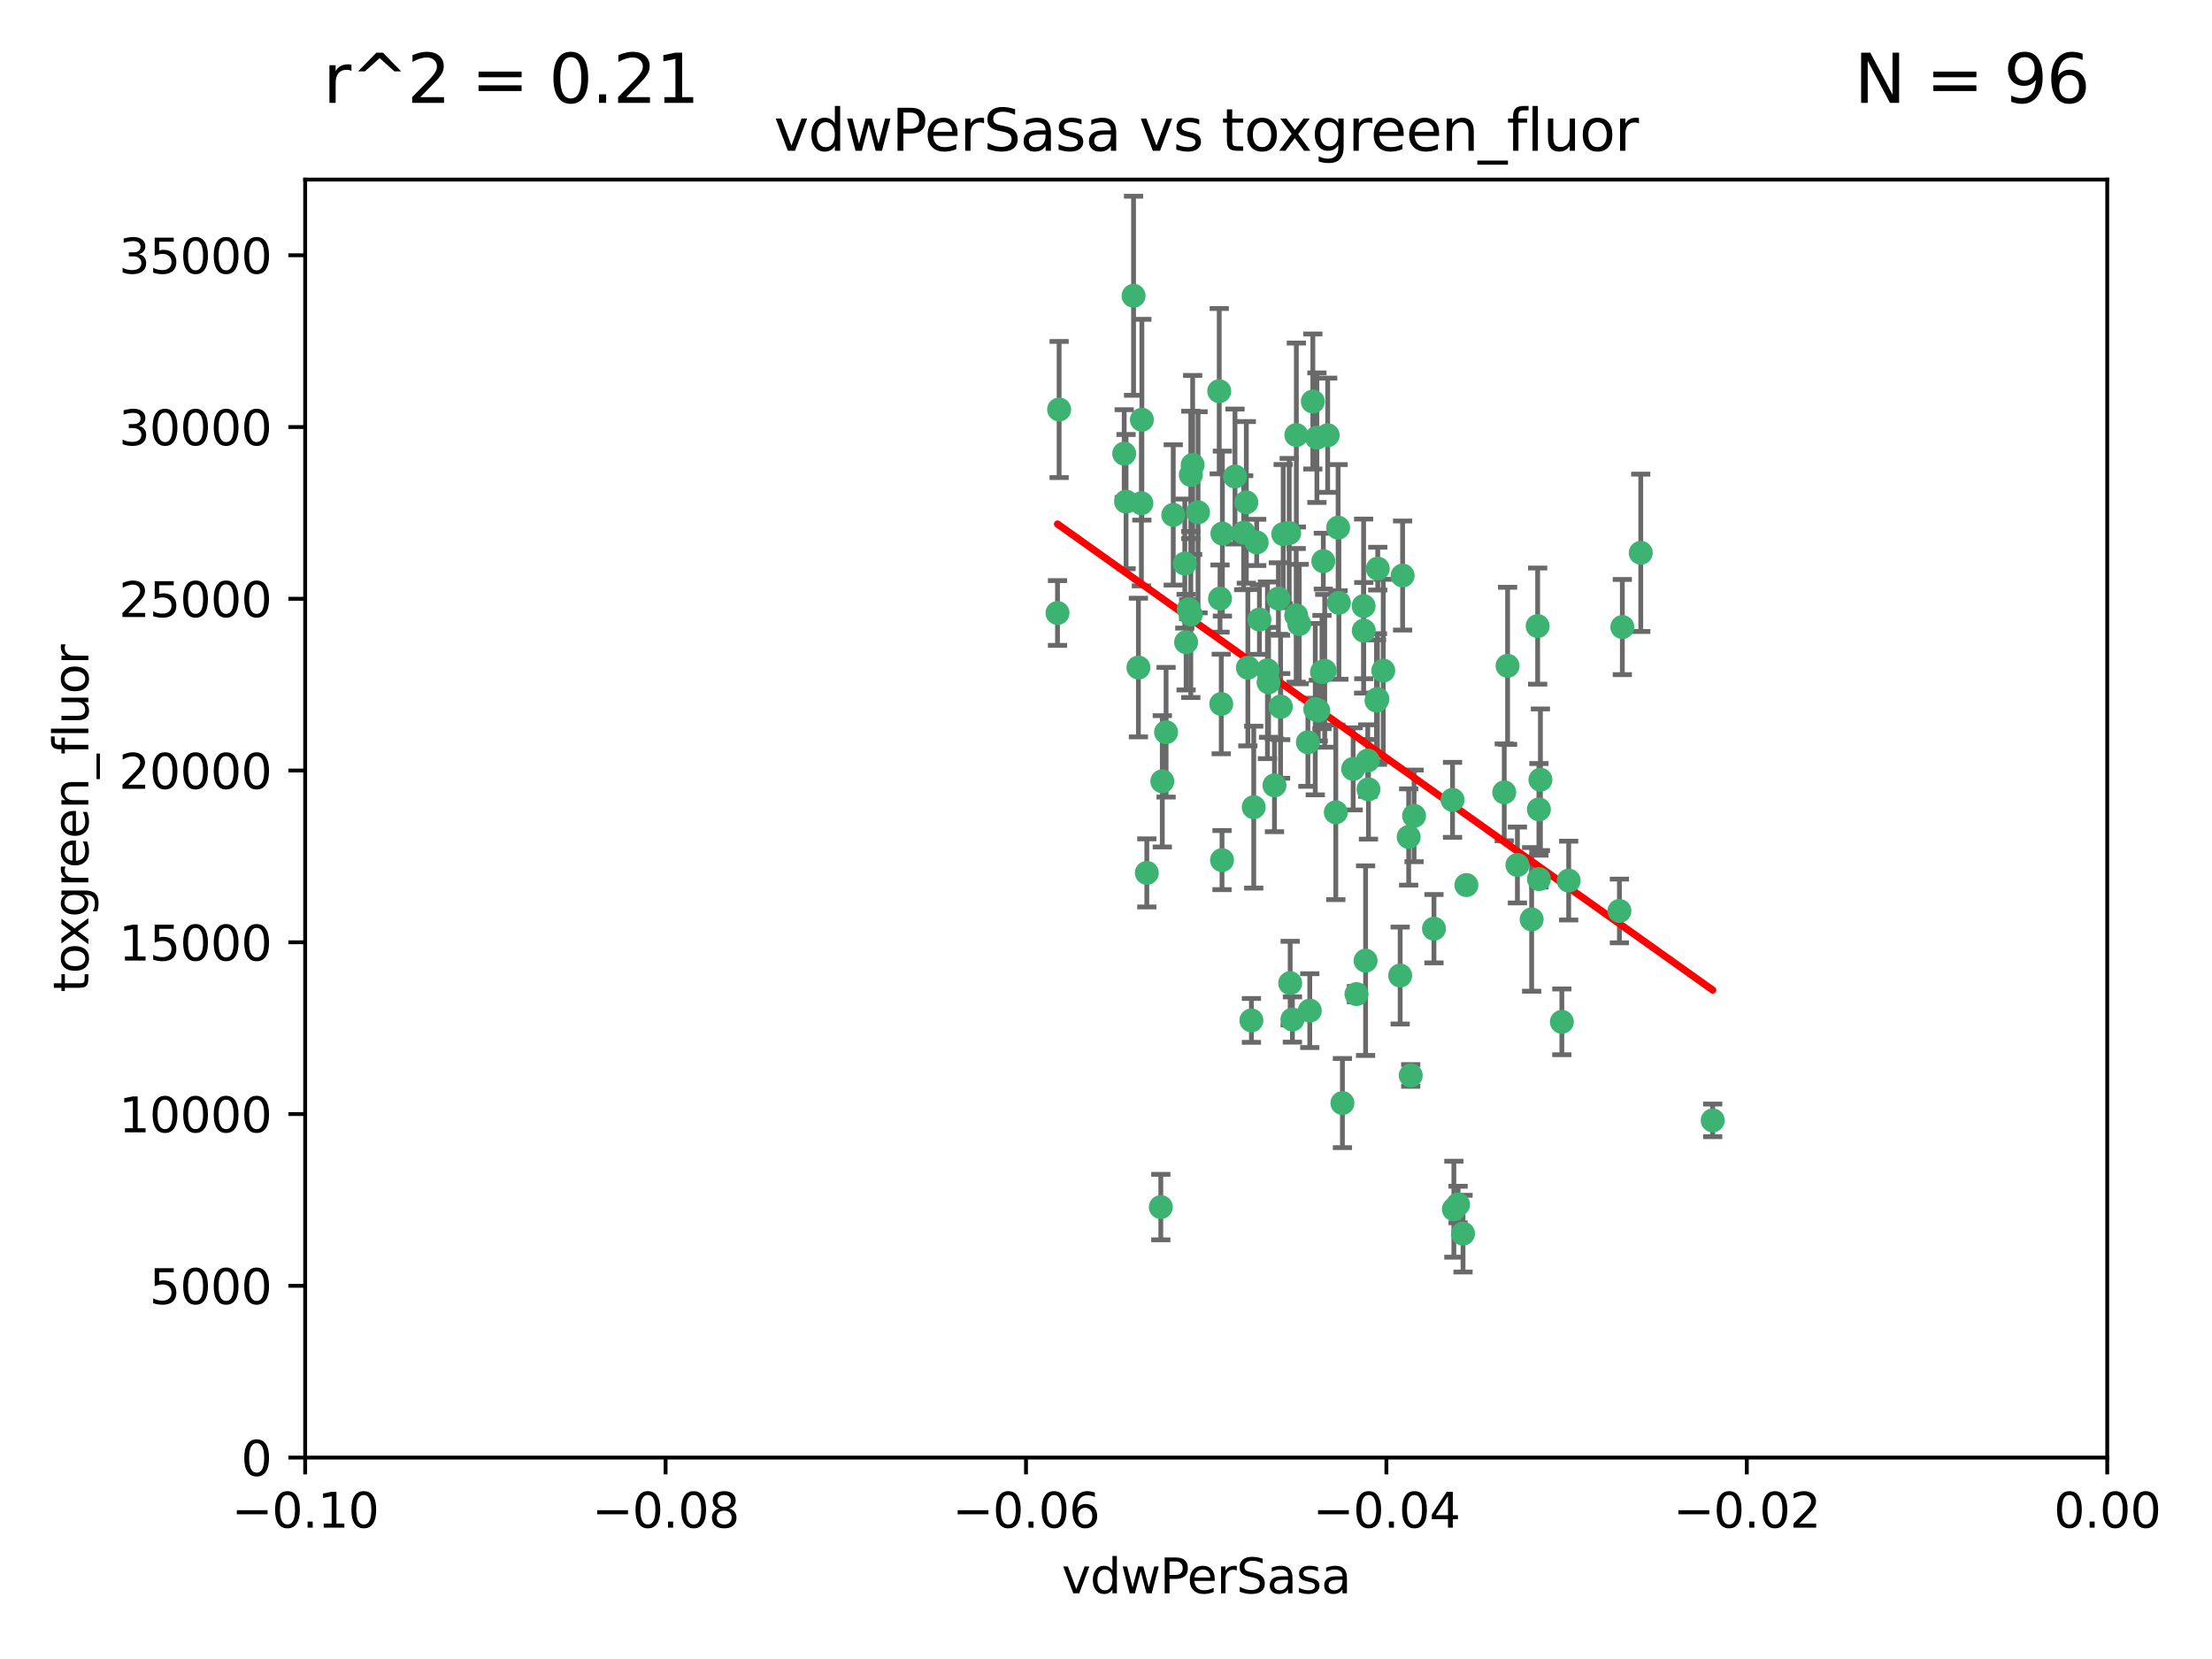 <?xml version="1.0" encoding="utf-8" standalone="no"?>
<!DOCTYPE svg PUBLIC "-//W3C//DTD SVG 1.1//EN"
  "http://www.w3.org/Graphics/SVG/1.1/DTD/svg11.dtd">
<svg xmlns:xlink="http://www.w3.org/1999/xlink" width="460.8pt" height="345.6pt" viewBox="0 0 460.8 345.6" xmlns="http://www.w3.org/2000/svg" version="1.1">
 <defs>
  <style type="text/css">*{stroke-linejoin: round; stroke-linecap: butt}</style>
 </defs>
 <g id="figure_1">
  <g id="patch_1">
   <path d="M 0 345.6 
L 460.8 345.6 
L 460.8 0 
L 0 0 
z
" style="fill: #ffffff"/>
  </g>
  <g id="axes_1">
   <g id="patch_2">
    <path d="M 63.571 303.64 
L 438.975 303.64 
L 438.975 37.411 
L 63.571 37.411 
z
" style="fill: #ffffff"/>
   </g>
   <g id="PathCollection_1">
    <defs>
     <path id="m5156d8a627" d="M 0 1.118 
C 0.297 1.118 0.581 1 0.791 0.791 
C 1 0.581 1.118 0.297 1.118 0 
C 1.118 -0.297 1 -0.581 0.791 -0.791 
C 0.581 -1 0.297 -1.118 0 -1.118 
C -0.297 -1.118 -0.581 -1 -0.791 -0.791 
C -1 -0.581 -1.118 -0.297 -1.118 0 
C -1.118 0.297 -1 0.581 -0.791 0.791 
C -0.581 1 -0.297 1.118 0 1.118 
z
" style="stroke: #3cb371"/>
    </defs>
    <g clip-path="url(#p1633b709af)">
     <use xlink:href="#m5156d8a627" x="266.318" y="124.69" style="fill: #3cb371; stroke: #3cb371"/>
     <use xlink:href="#m5156d8a627" x="270.055" y="90.623" style="fill: #3cb371; stroke: #3cb371"/>
     <use xlink:href="#m5156d8a627" x="234.578" y="104.496" style="fill: #3cb371; stroke: #3cb371"/>
     <use xlink:href="#m5156d8a627" x="242.916" y="152.536" style="fill: #3cb371; stroke: #3cb371"/>
     <use xlink:href="#m5156d8a627" x="286.941" y="145.62" style="fill: #3cb371; stroke: #3cb371"/>
     <use xlink:href="#m5156d8a627" x="248.452" y="96.857" style="fill: #3cb371; stroke: #3cb371"/>
     <use xlink:href="#m5156d8a627" x="270.654" y="130.005" style="fill: #3cb371; stroke: #3cb371"/>
     <use xlink:href="#m5156d8a627" x="284.069" y="126.253" style="fill: #3cb371; stroke: #3cb371"/>
     <use xlink:href="#m5156d8a627" x="249.576" y="106.718" style="fill: #3cb371; stroke: #3cb371"/>
     <use xlink:href="#m5156d8a627" x="261.792" y="112.994" style="fill: #3cb371; stroke: #3cb371"/>
     <use xlink:href="#m5156d8a627" x="254.155" y="124.689" style="fill: #3cb371; stroke: #3cb371"/>
     <use xlink:href="#m5156d8a627" x="257.273" y="99.267" style="fill: #3cb371; stroke: #3cb371"/>
     <use xlink:href="#m5156d8a627" x="244.41" y="107.264" style="fill: #3cb371; stroke: #3cb371"/>
     <use xlink:href="#m5156d8a627" x="234.193" y="94.5" style="fill: #3cb371; stroke: #3cb371"/>
     <use xlink:href="#m5156d8a627" x="275.395" y="139.999" style="fill: #3cb371; stroke: #3cb371"/>
     <use xlink:href="#m5156d8a627" x="274.335" y="91.178" style="fill: #3cb371; stroke: #3cb371"/>
     <use xlink:href="#m5156d8a627" x="267.313" y="111.261" style="fill: #3cb371; stroke: #3cb371"/>
     <use xlink:href="#m5156d8a627" x="220.637" y="85.309" style="fill: #3cb371; stroke: #3cb371"/>
     <use xlink:href="#m5156d8a627" x="261.177" y="168.143" style="fill: #3cb371; stroke: #3cb371"/>
     <use xlink:href="#m5156d8a627" x="281.888" y="160.173" style="fill: #3cb371; stroke: #3cb371"/>
     <use xlink:href="#m5156d8a627" x="264.266" y="142.145" style="fill: #3cb371; stroke: #3cb371"/>
     <use xlink:href="#m5156d8a627" x="264.035" y="139.64" style="fill: #3cb371; stroke: #3cb371"/>
     <use xlink:href="#m5156d8a627" x="266.765" y="147.225" style="fill: #3cb371; stroke: #3cb371"/>
     <use xlink:href="#m5156d8a627" x="246.817" y="117.402" style="fill: #3cb371; stroke: #3cb371"/>
     <use xlink:href="#m5156d8a627" x="262.362" y="129.063" style="fill: #3cb371; stroke: #3cb371"/>
     <use xlink:href="#m5156d8a627" x="254.646" y="111.157" style="fill: #3cb371; stroke: #3cb371"/>
     <use xlink:href="#m5156d8a627" x="284.099" y="131.368" style="fill: #3cb371; stroke: #3cb371"/>
     <use xlink:href="#m5156d8a627" x="248.067" y="128.013" style="fill: #3cb371; stroke: #3cb371"/>
     <use xlink:href="#m5156d8a627" x="278.917" y="125.579" style="fill: #3cb371; stroke: #3cb371"/>
     <use xlink:href="#m5156d8a627" x="292.191" y="119.895" style="fill: #3cb371; stroke: #3cb371"/>
     <use xlink:href="#m5156d8a627" x="248.068" y="98.934" style="fill: #3cb371; stroke: #3cb371"/>
     <use xlink:href="#m5156d8a627" x="237.873" y="87.434" style="fill: #3cb371; stroke: #3cb371"/>
     <use xlink:href="#m5156d8a627" x="242.128" y="162.759" style="fill: #3cb371; stroke: #3cb371"/>
     <use xlink:href="#m5156d8a627" x="259.077" y="110.968" style="fill: #3cb371; stroke: #3cb371"/>
     <use xlink:href="#m5156d8a627" x="268.562" y="111.045" style="fill: #3cb371; stroke: #3cb371"/>
     <use xlink:href="#m5156d8a627" x="259.632" y="104.651" style="fill: #3cb371; stroke: #3cb371"/>
     <use xlink:href="#m5156d8a627" x="259.956" y="139.091" style="fill: #3cb371; stroke: #3cb371"/>
     <use xlink:href="#m5156d8a627" x="238.903" y="181.839" style="fill: #3cb371; stroke: #3cb371"/>
     <use xlink:href="#m5156d8a627" x="275.671" y="116.895" style="fill: #3cb371; stroke: #3cb371"/>
     <use xlink:href="#m5156d8a627" x="220.297" y="127.696" style="fill: #3cb371; stroke: #3cb371"/>
     <use xlink:href="#m5156d8a627" x="260.693" y="212.57" style="fill: #3cb371; stroke: #3cb371"/>
     <use xlink:href="#m5156d8a627" x="237.774" y="104.837" style="fill: #3cb371; stroke: #3cb371"/>
     <use xlink:href="#m5156d8a627" x="247.087" y="133.777" style="fill: #3cb371; stroke: #3cb371"/>
     <use xlink:href="#m5156d8a627" x="278.755" y="109.922" style="fill: #3cb371; stroke: #3cb371"/>
     <use xlink:href="#m5156d8a627" x="302.589" y="166.622" style="fill: #3cb371; stroke: #3cb371"/>
     <use xlink:href="#m5156d8a627" x="236.142" y="61.614" style="fill: #3cb371; stroke: #3cb371"/>
     <use xlink:href="#m5156d8a627" x="275.963" y="139.744" style="fill: #3cb371; stroke: #3cb371"/>
     <use xlink:href="#m5156d8a627" x="287.011" y="118.457" style="fill: #3cb371; stroke: #3cb371"/>
     <use xlink:href="#m5156d8a627" x="237.152" y="139.063" style="fill: #3cb371; stroke: #3cb371"/>
     <use xlink:href="#m5156d8a627" x="273.486" y="83.639" style="fill: #3cb371; stroke: #3cb371"/>
     <use xlink:href="#m5156d8a627" x="276.581" y="90.667" style="fill: #3cb371; stroke: #3cb371"/>
     <use xlink:href="#m5156d8a627" x="265.497" y="163.599" style="fill: #3cb371; stroke: #3cb371"/>
     <use xlink:href="#m5156d8a627" x="272.853" y="210.534" style="fill: #3cb371; stroke: #3cb371"/>
     <use xlink:href="#m5156d8a627" x="269.235" y="212.385" style="fill: #3cb371; stroke: #3cb371"/>
     <use xlink:href="#m5156d8a627" x="241.819" y="251.456" style="fill: #3cb371; stroke: #3cb371"/>
     <use xlink:href="#m5156d8a627" x="325.361" y="212.869" style="fill: #3cb371; stroke: #3cb371"/>
     <use xlink:href="#m5156d8a627" x="273.993" y="147.727" style="fill: #3cb371; stroke: #3cb371"/>
     <use xlink:href="#m5156d8a627" x="247.631" y="126.902" style="fill: #3cb371; stroke: #3cb371"/>
     <use xlink:href="#m5156d8a627" x="272.46" y="154.63" style="fill: #3cb371; stroke: #3cb371"/>
     <use xlink:href="#m5156d8a627" x="270.023" y="128.187" style="fill: #3cb371; stroke: #3cb371"/>
     <use xlink:href="#m5156d8a627" x="253.987" y="81.492" style="fill: #3cb371; stroke: #3cb371"/>
     <use xlink:href="#m5156d8a627" x="293.454" y="174.36" style="fill: #3cb371; stroke: #3cb371"/>
     <use xlink:href="#m5156d8a627" x="304.776" y="256.988" style="fill: #3cb371; stroke: #3cb371"/>
     <use xlink:href="#m5156d8a627" x="284.928" y="158.432" style="fill: #3cb371; stroke: #3cb371"/>
     <use xlink:href="#m5156d8a627" x="274.619" y="148.029" style="fill: #3cb371; stroke: #3cb371"/>
     <use xlink:href="#m5156d8a627" x="302.865" y="251.897" style="fill: #3cb371; stroke: #3cb371"/>
     <use xlink:href="#m5156d8a627" x="286.752" y="145.94" style="fill: #3cb371; stroke: #3cb371"/>
     <use xlink:href="#m5156d8a627" x="254.41" y="146.651" style="fill: #3cb371; stroke: #3cb371"/>
     <use xlink:href="#m5156d8a627" x="337.354" y="189.768" style="fill: #3cb371; stroke: #3cb371"/>
     <use xlink:href="#m5156d8a627" x="254.569" y="179.173" style="fill: #3cb371; stroke: #3cb371"/>
     <use xlink:href="#m5156d8a627" x="268.767" y="204.805" style="fill: #3cb371; stroke: #3cb371"/>
     <use xlink:href="#m5156d8a627" x="284.478" y="200.119" style="fill: #3cb371; stroke: #3cb371"/>
     <use xlink:href="#m5156d8a627" x="326.786" y="183.443" style="fill: #3cb371; stroke: #3cb371"/>
     <use xlink:href="#m5156d8a627" x="337.959" y="130.623" style="fill: #3cb371; stroke: #3cb371"/>
     <use xlink:href="#m5156d8a627" x="266.799" y="147.201" style="fill: #3cb371; stroke: #3cb371"/>
     <use xlink:href="#m5156d8a627" x="313.361" y="165.057" style="fill: #3cb371; stroke: #3cb371"/>
     <use xlink:href="#m5156d8a627" x="278.272" y="169.223" style="fill: #3cb371; stroke: #3cb371"/>
     <use xlink:href="#m5156d8a627" x="282.577" y="207.089" style="fill: #3cb371; stroke: #3cb371"/>
     <use xlink:href="#m5156d8a627" x="293.884" y="224.032" style="fill: #3cb371; stroke: #3cb371"/>
     <use xlink:href="#m5156d8a627" x="291.679" y="203.222" style="fill: #3cb371; stroke: #3cb371"/>
     <use xlink:href="#m5156d8a627" x="285.076" y="164.427" style="fill: #3cb371; stroke: #3cb371"/>
     <use xlink:href="#m5156d8a627" x="319.07" y="191.526" style="fill: #3cb371; stroke: #3cb371"/>
     <use xlink:href="#m5156d8a627" x="298.722" y="193.465" style="fill: #3cb371; stroke: #3cb371"/>
     <use xlink:href="#m5156d8a627" x="305.473" y="184.376" style="fill: #3cb371; stroke: #3cb371"/>
     <use xlink:href="#m5156d8a627" x="288.157" y="139.694" style="fill: #3cb371; stroke: #3cb371"/>
     <use xlink:href="#m5156d8a627" x="279.65" y="229.784" style="fill: #3cb371; stroke: #3cb371"/>
     <use xlink:href="#m5156d8a627" x="320.582" y="168.609" style="fill: #3cb371; stroke: #3cb371"/>
     <use xlink:href="#m5156d8a627" x="320.594" y="183.129" style="fill: #3cb371; stroke: #3cb371"/>
     <use xlink:href="#m5156d8a627" x="320.32" y="130.423" style="fill: #3cb371; stroke: #3cb371"/>
     <use xlink:href="#m5156d8a627" x="320.897" y="162.431" style="fill: #3cb371; stroke: #3cb371"/>
     <use xlink:href="#m5156d8a627" x="341.801" y="115.163" style="fill: #3cb371; stroke: #3cb371"/>
     <use xlink:href="#m5156d8a627" x="314.057" y="138.702" style="fill: #3cb371; stroke: #3cb371"/>
     <use xlink:href="#m5156d8a627" x="316.104" y="180.193" style="fill: #3cb371; stroke: #3cb371"/>
     <use xlink:href="#m5156d8a627" x="303.74" y="250.921" style="fill: #3cb371; stroke: #3cb371"/>
     <use xlink:href="#m5156d8a627" x="356.787" y="233.393" style="fill: #3cb371; stroke: #3cb371"/>
     <use xlink:href="#m5156d8a627" x="294.577" y="169.96" style="fill: #3cb371; stroke: #3cb371"/>
    </g>
   </g>
   <g id="matplotlib.axis_1">
    <g id="xtick_1">
     <g id="line2d_1">
      <defs>
       <path id="m6723830ccd" d="M 0 0 
L 0 3.5 
" style="stroke: #000000; stroke-width: 0.8"/>
      </defs>
      <g>
       <use xlink:href="#m6723830ccd" x="63.571" y="303.64" style="stroke: #000000; stroke-width: 0.8"/>
      </g>
     </g>
     <g id="text_1">
      <!-- −0.10 -->
      <g transform="translate(48.249 318.238)scale(0.1 -0.1)">
       <defs>
        <path id="DejaVuSans-2212" d="M 678 2272 
L 4684 2272 
L 4684 1741 
L 678 1741 
L 678 2272 
z
" transform="scale(0.016)"/>
        <path id="DejaVuSans-30" d="M 2034 4250 
Q 1547 4250 1301 3770 
Q 1056 3291 1056 2328 
Q 1056 1369 1301 889 
Q 1547 409 2034 409 
Q 2525 409 2770 889 
Q 3016 1369 3016 2328 
Q 3016 3291 2770 3770 
Q 2525 4250 2034 4250 
z
M 2034 4750 
Q 2819 4750 3233 4129 
Q 3647 3509 3647 2328 
Q 3647 1150 3233 529 
Q 2819 -91 2034 -91 
Q 1250 -91 836 529 
Q 422 1150 422 2328 
Q 422 3509 836 4129 
Q 1250 4750 2034 4750 
z
" transform="scale(0.016)"/>
        <path id="DejaVuSans-2e" d="M 684 794 
L 1344 794 
L 1344 0 
L 684 0 
L 684 794 
z
" transform="scale(0.016)"/>
        <path id="DejaVuSans-31" d="M 794 531 
L 1825 531 
L 1825 4091 
L 703 3866 
L 703 4441 
L 1819 4666 
L 2450 4666 
L 2450 531 
L 3481 531 
L 3481 0 
L 794 0 
L 794 531 
z
" transform="scale(0.016)"/>
       </defs>
       <use xlink:href="#DejaVuSans-2212"/>
       <use xlink:href="#DejaVuSans-30" x="83.789"/>
       <use xlink:href="#DejaVuSans-2e" x="147.412"/>
       <use xlink:href="#DejaVuSans-31" x="179.199"/>
       <use xlink:href="#DejaVuSans-30" x="242.822"/>
      </g>
     </g>
    </g>
    <g id="xtick_2">
     <g id="line2d_2">
      <g>
       <use xlink:href="#m6723830ccd" x="138.652" y="303.64" style="stroke: #000000; stroke-width: 0.8"/>
      </g>
     </g>
     <g id="text_2">
      <!-- −0.08 -->
      <g transform="translate(123.329 318.238)scale(0.1 -0.1)">
       <defs>
        <path id="DejaVuSans-38" d="M 2034 2216 
Q 1584 2216 1326 1975 
Q 1069 1734 1069 1313 
Q 1069 891 1326 650 
Q 1584 409 2034 409 
Q 2484 409 2743 651 
Q 3003 894 3003 1313 
Q 3003 1734 2745 1975 
Q 2488 2216 2034 2216 
z
M 1403 2484 
Q 997 2584 770 2862 
Q 544 3141 544 3541 
Q 544 4100 942 4425 
Q 1341 4750 2034 4750 
Q 2731 4750 3128 4425 
Q 3525 4100 3525 3541 
Q 3525 3141 3298 2862 
Q 3072 2584 2669 2484 
Q 3125 2378 3379 2068 
Q 3634 1759 3634 1313 
Q 3634 634 3220 271 
Q 2806 -91 2034 -91 
Q 1263 -91 848 271 
Q 434 634 434 1313 
Q 434 1759 690 2068 
Q 947 2378 1403 2484 
z
M 1172 3481 
Q 1172 3119 1398 2916 
Q 1625 2713 2034 2713 
Q 2441 2713 2670 2916 
Q 2900 3119 2900 3481 
Q 2900 3844 2670 4047 
Q 2441 4250 2034 4250 
Q 1625 4250 1398 4047 
Q 1172 3844 1172 3481 
z
" transform="scale(0.016)"/>
       </defs>
       <use xlink:href="#DejaVuSans-2212"/>
       <use xlink:href="#DejaVuSans-30" x="83.789"/>
       <use xlink:href="#DejaVuSans-2e" x="147.412"/>
       <use xlink:href="#DejaVuSans-30" x="179.199"/>
       <use xlink:href="#DejaVuSans-38" x="242.822"/>
      </g>
     </g>
    </g>
    <g id="xtick_3">
     <g id="line2d_3">
      <g>
       <use xlink:href="#m6723830ccd" x="213.733" y="303.64" style="stroke: #000000; stroke-width: 0.8"/>
      </g>
     </g>
     <g id="text_3">
      <!-- −0.06 -->
      <g transform="translate(198.41 318.238)scale(0.1 -0.1)">
       <defs>
        <path id="DejaVuSans-36" d="M 2113 2584 
Q 1688 2584 1439 2293 
Q 1191 2003 1191 1497 
Q 1191 994 1439 701 
Q 1688 409 2113 409 
Q 2538 409 2786 701 
Q 3034 994 3034 1497 
Q 3034 2003 2786 2293 
Q 2538 2584 2113 2584 
z
M 3366 4563 
L 3366 3988 
Q 3128 4100 2886 4159 
Q 2644 4219 2406 4219 
Q 1781 4219 1451 3797 
Q 1122 3375 1075 2522 
Q 1259 2794 1537 2939 
Q 1816 3084 2150 3084 
Q 2853 3084 3261 2657 
Q 3669 2231 3669 1497 
Q 3669 778 3244 343 
Q 2819 -91 2113 -91 
Q 1303 -91 875 529 
Q 447 1150 447 2328 
Q 447 3434 972 4092 
Q 1497 4750 2381 4750 
Q 2619 4750 2861 4703 
Q 3103 4656 3366 4563 
z
" transform="scale(0.016)"/>
       </defs>
       <use xlink:href="#DejaVuSans-2212"/>
       <use xlink:href="#DejaVuSans-30" x="83.789"/>
       <use xlink:href="#DejaVuSans-2e" x="147.412"/>
       <use xlink:href="#DejaVuSans-30" x="179.199"/>
       <use xlink:href="#DejaVuSans-36" x="242.822"/>
      </g>
     </g>
    </g>
    <g id="xtick_4">
     <g id="line2d_4">
      <g>
       <use xlink:href="#m6723830ccd" x="288.813" y="303.64" style="stroke: #000000; stroke-width: 0.8"/>
      </g>
     </g>
     <g id="text_4">
      <!-- −0.04 -->
      <g transform="translate(273.491 318.238)scale(0.1 -0.1)">
       <defs>
        <path id="DejaVuSans-34" d="M 2419 4116 
L 825 1625 
L 2419 1625 
L 2419 4116 
z
M 2253 4666 
L 3047 4666 
L 3047 1625 
L 3713 1625 
L 3713 1100 
L 3047 1100 
L 3047 0 
L 2419 0 
L 2419 1100 
L 313 1100 
L 313 1709 
L 2253 4666 
z
" transform="scale(0.016)"/>
       </defs>
       <use xlink:href="#DejaVuSans-2212"/>
       <use xlink:href="#DejaVuSans-30" x="83.789"/>
       <use xlink:href="#DejaVuSans-2e" x="147.412"/>
       <use xlink:href="#DejaVuSans-30" x="179.199"/>
       <use xlink:href="#DejaVuSans-34" x="242.822"/>
      </g>
     </g>
    </g>
    <g id="xtick_5">
     <g id="line2d_5">
      <g>
       <use xlink:href="#m6723830ccd" x="363.894" y="303.64" style="stroke: #000000; stroke-width: 0.8"/>
      </g>
     </g>
     <g id="text_5">
      <!-- −0.02 -->
      <g transform="translate(348.572 318.238)scale(0.1 -0.1)">
       <defs>
        <path id="DejaVuSans-32" d="M 1228 531 
L 3431 531 
L 3431 0 
L 469 0 
L 469 531 
Q 828 903 1448 1529 
Q 2069 2156 2228 2338 
Q 2531 2678 2651 2914 
Q 2772 3150 2772 3378 
Q 2772 3750 2511 3984 
Q 2250 4219 1831 4219 
Q 1534 4219 1204 4116 
Q 875 4013 500 3803 
L 500 4441 
Q 881 4594 1212 4672 
Q 1544 4750 1819 4750 
Q 2544 4750 2975 4387 
Q 3406 4025 3406 3419 
Q 3406 3131 3298 2873 
Q 3191 2616 2906 2266 
Q 2828 2175 2409 1742 
Q 1991 1309 1228 531 
z
" transform="scale(0.016)"/>
       </defs>
       <use xlink:href="#DejaVuSans-2212"/>
       <use xlink:href="#DejaVuSans-30" x="83.789"/>
       <use xlink:href="#DejaVuSans-2e" x="147.412"/>
       <use xlink:href="#DejaVuSans-30" x="179.199"/>
       <use xlink:href="#DejaVuSans-32" x="242.822"/>
      </g>
     </g>
    </g>
    <g id="xtick_6">
     <g id="line2d_6">
      <g>
       <use xlink:href="#m6723830ccd" x="438.975" y="303.64" style="stroke: #000000; stroke-width: 0.8"/>
      </g>
     </g>
     <g id="text_6">
      <!-- 0.00 -->
      <g transform="translate(427.842 318.238)scale(0.1 -0.1)">
       <use xlink:href="#DejaVuSans-30"/>
       <use xlink:href="#DejaVuSans-2e" x="63.623"/>
       <use xlink:href="#DejaVuSans-30" x="95.41"/>
       <use xlink:href="#DejaVuSans-30" x="159.033"/>
      </g>
     </g>
    </g>
    <g id="text_7">
     <!-- vdwPerSasa -->
     <g transform="translate(221.178 331.917)scale(0.1 -0.1)">
      <defs>
       <path id="DejaVuSans-76" d="M 191 3500 
L 800 3500 
L 1894 563 
L 2988 3500 
L 3597 3500 
L 2284 0 
L 1503 0 
L 191 3500 
z
" transform="scale(0.016)"/>
       <path id="DejaVuSans-64" d="M 2906 2969 
L 2906 4863 
L 3481 4863 
L 3481 0 
L 2906 0 
L 2906 525 
Q 2725 213 2448 61 
Q 2172 -91 1784 -91 
Q 1150 -91 751 415 
Q 353 922 353 1747 
Q 353 2572 751 3078 
Q 1150 3584 1784 3584 
Q 2172 3584 2448 3432 
Q 2725 3281 2906 2969 
z
M 947 1747 
Q 947 1113 1208 752 
Q 1469 391 1925 391 
Q 2381 391 2643 752 
Q 2906 1113 2906 1747 
Q 2906 2381 2643 2742 
Q 2381 3103 1925 3103 
Q 1469 3103 1208 2742 
Q 947 2381 947 1747 
z
" transform="scale(0.016)"/>
       <path id="DejaVuSans-77" d="M 269 3500 
L 844 3500 
L 1563 769 
L 2278 3500 
L 2956 3500 
L 3675 769 
L 4391 3500 
L 4966 3500 
L 4050 0 
L 3372 0 
L 2619 2869 
L 1863 0 
L 1184 0 
L 269 3500 
z
" transform="scale(0.016)"/>
       <path id="DejaVuSans-50" d="M 1259 4147 
L 1259 2394 
L 2053 2394 
Q 2494 2394 2734 2622 
Q 2975 2850 2975 3272 
Q 2975 3691 2734 3919 
Q 2494 4147 2053 4147 
L 1259 4147 
z
M 628 4666 
L 2053 4666 
Q 2838 4666 3239 4311 
Q 3641 3956 3641 3272 
Q 3641 2581 3239 2228 
Q 2838 1875 2053 1875 
L 1259 1875 
L 1259 0 
L 628 0 
L 628 4666 
z
" transform="scale(0.016)"/>
       <path id="DejaVuSans-65" d="M 3597 1894 
L 3597 1613 
L 953 1613 
Q 991 1019 1311 708 
Q 1631 397 2203 397 
Q 2534 397 2845 478 
Q 3156 559 3463 722 
L 3463 178 
Q 3153 47 2828 -22 
Q 2503 -91 2169 -91 
Q 1331 -91 842 396 
Q 353 884 353 1716 
Q 353 2575 817 3079 
Q 1281 3584 2069 3584 
Q 2775 3584 3186 3129 
Q 3597 2675 3597 1894 
z
M 3022 2063 
Q 3016 2534 2758 2815 
Q 2500 3097 2075 3097 
Q 1594 3097 1305 2825 
Q 1016 2553 972 2059 
L 3022 2063 
z
" transform="scale(0.016)"/>
       <path id="DejaVuSans-72" d="M 2631 2963 
Q 2534 3019 2420 3045 
Q 2306 3072 2169 3072 
Q 1681 3072 1420 2755 
Q 1159 2438 1159 1844 
L 1159 0 
L 581 0 
L 581 3500 
L 1159 3500 
L 1159 2956 
Q 1341 3275 1631 3429 
Q 1922 3584 2338 3584 
Q 2397 3584 2469 3576 
Q 2541 3569 2628 3553 
L 2631 2963 
z
" transform="scale(0.016)"/>
       <path id="DejaVuSans-53" d="M 3425 4513 
L 3425 3897 
Q 3066 4069 2747 4153 
Q 2428 4238 2131 4238 
Q 1616 4238 1336 4038 
Q 1056 3838 1056 3469 
Q 1056 3159 1242 3001 
Q 1428 2844 1947 2747 
L 2328 2669 
Q 3034 2534 3370 2195 
Q 3706 1856 3706 1288 
Q 3706 609 3251 259 
Q 2797 -91 1919 -91 
Q 1588 -91 1214 -16 
Q 841 59 441 206 
L 441 856 
Q 825 641 1194 531 
Q 1563 422 1919 422 
Q 2459 422 2753 634 
Q 3047 847 3047 1241 
Q 3047 1584 2836 1778 
Q 2625 1972 2144 2069 
L 1759 2144 
Q 1053 2284 737 2584 
Q 422 2884 422 3419 
Q 422 4038 858 4394 
Q 1294 4750 2059 4750 
Q 2388 4750 2728 4690 
Q 3069 4631 3425 4513 
z
" transform="scale(0.016)"/>
       <path id="DejaVuSans-61" d="M 2194 1759 
Q 1497 1759 1228 1600 
Q 959 1441 959 1056 
Q 959 750 1161 570 
Q 1363 391 1709 391 
Q 2188 391 2477 730 
Q 2766 1069 2766 1631 
L 2766 1759 
L 2194 1759 
z
M 3341 1997 
L 3341 0 
L 2766 0 
L 2766 531 
Q 2569 213 2275 61 
Q 1981 -91 1556 -91 
Q 1019 -91 701 211 
Q 384 513 384 1019 
Q 384 1609 779 1909 
Q 1175 2209 1959 2209 
L 2766 2209 
L 2766 2266 
Q 2766 2663 2505 2880 
Q 2244 3097 1772 3097 
Q 1472 3097 1187 3025 
Q 903 2953 641 2809 
L 641 3341 
Q 956 3463 1253 3523 
Q 1550 3584 1831 3584 
Q 2591 3584 2966 3190 
Q 3341 2797 3341 1997 
z
" transform="scale(0.016)"/>
       <path id="DejaVuSans-73" d="M 2834 3397 
L 2834 2853 
Q 2591 2978 2328 3040 
Q 2066 3103 1784 3103 
Q 1356 3103 1142 2972 
Q 928 2841 928 2578 
Q 928 2378 1081 2264 
Q 1234 2150 1697 2047 
L 1894 2003 
Q 2506 1872 2764 1633 
Q 3022 1394 3022 966 
Q 3022 478 2636 193 
Q 2250 -91 1575 -91 
Q 1294 -91 989 -36 
Q 684 19 347 128 
L 347 722 
Q 666 556 975 473 
Q 1284 391 1588 391 
Q 1994 391 2212 530 
Q 2431 669 2431 922 
Q 2431 1156 2273 1281 
Q 2116 1406 1581 1522 
L 1381 1569 
Q 847 1681 609 1914 
Q 372 2147 372 2553 
Q 372 3047 722 3315 
Q 1072 3584 1716 3584 
Q 2034 3584 2315 3537 
Q 2597 3491 2834 3397 
z
" transform="scale(0.016)"/>
      </defs>
      <use xlink:href="#DejaVuSans-76"/>
      <use xlink:href="#DejaVuSans-64" x="59.18"/>
      <use xlink:href="#DejaVuSans-77" x="122.656"/>
      <use xlink:href="#DejaVuSans-50" x="204.443"/>
      <use xlink:href="#DejaVuSans-65" x="261.121"/>
      <use xlink:href="#DejaVuSans-72" x="322.645"/>
      <use xlink:href="#DejaVuSans-53" x="363.758"/>
      <use xlink:href="#DejaVuSans-61" x="427.234"/>
      <use xlink:href="#DejaVuSans-73" x="488.514"/>
      <use xlink:href="#DejaVuSans-61" x="540.613"/>
     </g>
    </g>
   </g>
   <g id="matplotlib.axis_2">
    <g id="ytick_1">
     <g id="line2d_7">
      <defs>
       <path id="mf2a2c35c6b" d="M 0 0 
L -3.5 0 
" style="stroke: #000000; stroke-width: 0.8"/>
      </defs>
      <g>
       <use xlink:href="#mf2a2c35c6b" x="63.571" y="303.64" style="stroke: #000000; stroke-width: 0.8"/>
      </g>
     </g>
     <g id="text_8">
      <!-- 0 -->
      <g transform="translate(50.209 307.439)scale(0.1 -0.1)">
       <use xlink:href="#DejaVuSans-30"/>
      </g>
     </g>
    </g>
    <g id="ytick_2">
     <g id="line2d_8">
      <g>
       <use xlink:href="#mf2a2c35c6b" x="63.571" y="267.859" style="stroke: #000000; stroke-width: 0.8"/>
      </g>
     </g>
     <g id="text_9">
      <!-- 5000 -->
      <g transform="translate(31.121 271.658)scale(0.1 -0.1)">
       <defs>
        <path id="DejaVuSans-35" d="M 691 4666 
L 3169 4666 
L 3169 4134 
L 1269 4134 
L 1269 2991 
Q 1406 3038 1543 3061 
Q 1681 3084 1819 3084 
Q 2600 3084 3056 2656 
Q 3513 2228 3513 1497 
Q 3513 744 3044 326 
Q 2575 -91 1722 -91 
Q 1428 -91 1123 -41 
Q 819 9 494 109 
L 494 744 
Q 775 591 1075 516 
Q 1375 441 1709 441 
Q 2250 441 2565 725 
Q 2881 1009 2881 1497 
Q 2881 1984 2565 2268 
Q 2250 2553 1709 2553 
Q 1456 2553 1204 2497 
Q 953 2441 691 2322 
L 691 4666 
z
" transform="scale(0.016)"/>
       </defs>
       <use xlink:href="#DejaVuSans-35"/>
       <use xlink:href="#DejaVuSans-30" x="63.623"/>
       <use xlink:href="#DejaVuSans-30" x="127.246"/>
       <use xlink:href="#DejaVuSans-30" x="190.869"/>
      </g>
     </g>
    </g>
    <g id="ytick_3">
     <g id="line2d_9">
      <g>
       <use xlink:href="#mf2a2c35c6b" x="63.571" y="232.078" style="stroke: #000000; stroke-width: 0.8"/>
      </g>
     </g>
     <g id="text_10">
      <!-- 10000 -->
      <g transform="translate(24.759 235.878)scale(0.1 -0.1)">
       <use xlink:href="#DejaVuSans-31"/>
       <use xlink:href="#DejaVuSans-30" x="63.623"/>
       <use xlink:href="#DejaVuSans-30" x="127.246"/>
       <use xlink:href="#DejaVuSans-30" x="190.869"/>
       <use xlink:href="#DejaVuSans-30" x="254.492"/>
      </g>
     </g>
    </g>
    <g id="ytick_4">
     <g id="line2d_10">
      <g>
       <use xlink:href="#mf2a2c35c6b" x="63.571" y="196.298" style="stroke: #000000; stroke-width: 0.8"/>
      </g>
     </g>
     <g id="text_11">
      <!-- 15000 -->
      <g transform="translate(24.759 200.097)scale(0.1 -0.1)">
       <use xlink:href="#DejaVuSans-31"/>
       <use xlink:href="#DejaVuSans-35" x="63.623"/>
       <use xlink:href="#DejaVuSans-30" x="127.246"/>
       <use xlink:href="#DejaVuSans-30" x="190.869"/>
       <use xlink:href="#DejaVuSans-30" x="254.492"/>
      </g>
     </g>
    </g>
    <g id="ytick_5">
     <g id="line2d_11">
      <g>
       <use xlink:href="#mf2a2c35c6b" x="63.571" y="160.517" style="stroke: #000000; stroke-width: 0.8"/>
      </g>
     </g>
     <g id="text_12">
      <!-- 20000 -->
      <g transform="translate(24.759 164.316)scale(0.1 -0.1)">
       <use xlink:href="#DejaVuSans-32"/>
       <use xlink:href="#DejaVuSans-30" x="63.623"/>
       <use xlink:href="#DejaVuSans-30" x="127.246"/>
       <use xlink:href="#DejaVuSans-30" x="190.869"/>
       <use xlink:href="#DejaVuSans-30" x="254.492"/>
      </g>
     </g>
    </g>
    <g id="ytick_6">
     <g id="line2d_12">
      <g>
       <use xlink:href="#mf2a2c35c6b" x="63.571" y="124.736" style="stroke: #000000; stroke-width: 0.8"/>
      </g>
     </g>
     <g id="text_13">
      <!-- 25000 -->
      <g transform="translate(24.759 128.535)scale(0.1 -0.1)">
       <use xlink:href="#DejaVuSans-32"/>
       <use xlink:href="#DejaVuSans-35" x="63.623"/>
       <use xlink:href="#DejaVuSans-30" x="127.246"/>
       <use xlink:href="#DejaVuSans-30" x="190.869"/>
       <use xlink:href="#DejaVuSans-30" x="254.492"/>
      </g>
     </g>
    </g>
    <g id="ytick_7">
     <g id="line2d_13">
      <g>
       <use xlink:href="#mf2a2c35c6b" x="63.571" y="88.955" style="stroke: #000000; stroke-width: 0.8"/>
      </g>
     </g>
     <g id="text_14">
      <!-- 30000 -->
      <g transform="translate(24.759 92.754)scale(0.1 -0.1)">
       <defs>
        <path id="DejaVuSans-33" d="M 2597 2516 
Q 3050 2419 3304 2112 
Q 3559 1806 3559 1356 
Q 3559 666 3084 287 
Q 2609 -91 1734 -91 
Q 1441 -91 1130 -33 
Q 819 25 488 141 
L 488 750 
Q 750 597 1062 519 
Q 1375 441 1716 441 
Q 2309 441 2620 675 
Q 2931 909 2931 1356 
Q 2931 1769 2642 2001 
Q 2353 2234 1838 2234 
L 1294 2234 
L 1294 2753 
L 1863 2753 
Q 2328 2753 2575 2939 
Q 2822 3125 2822 3475 
Q 2822 3834 2567 4026 
Q 2313 4219 1838 4219 
Q 1578 4219 1281 4162 
Q 984 4106 628 3988 
L 628 4550 
Q 988 4650 1302 4700 
Q 1616 4750 1894 4750 
Q 2613 4750 3031 4423 
Q 3450 4097 3450 3541 
Q 3450 3153 3228 2886 
Q 3006 2619 2597 2516 
z
" transform="scale(0.016)"/>
       </defs>
       <use xlink:href="#DejaVuSans-33"/>
       <use xlink:href="#DejaVuSans-30" x="63.623"/>
       <use xlink:href="#DejaVuSans-30" x="127.246"/>
       <use xlink:href="#DejaVuSans-30" x="190.869"/>
       <use xlink:href="#DejaVuSans-30" x="254.492"/>
      </g>
     </g>
    </g>
    <g id="ytick_8">
     <g id="line2d_14">
      <g>
       <use xlink:href="#mf2a2c35c6b" x="63.571" y="53.174" style="stroke: #000000; stroke-width: 0.8"/>
      </g>
     </g>
     <g id="text_15">
      <!-- 35000 -->
      <g transform="translate(24.759 56.974)scale(0.1 -0.1)">
       <use xlink:href="#DejaVuSans-33"/>
       <use xlink:href="#DejaVuSans-35" x="63.623"/>
       <use xlink:href="#DejaVuSans-30" x="127.246"/>
       <use xlink:href="#DejaVuSans-30" x="190.869"/>
       <use xlink:href="#DejaVuSans-30" x="254.492"/>
      </g>
     </g>
    </g>
    <g id="text_16">
     <!-- toxgreen_fluor -->
     <g transform="translate(18.401 206.72)rotate(-90)scale(0.1 -0.1)">
      <defs>
       <path id="DejaVuSans-74" d="M 1172 4494 
L 1172 3500 
L 2356 3500 
L 2356 3053 
L 1172 3053 
L 1172 1153 
Q 1172 725 1289 603 
Q 1406 481 1766 481 
L 2356 481 
L 2356 0 
L 1766 0 
Q 1100 0 847 248 
Q 594 497 594 1153 
L 594 3053 
L 172 3053 
L 172 3500 
L 594 3500 
L 594 4494 
L 1172 4494 
z
" transform="scale(0.016)"/>
       <path id="DejaVuSans-6f" d="M 1959 3097 
Q 1497 3097 1228 2736 
Q 959 2375 959 1747 
Q 959 1119 1226 758 
Q 1494 397 1959 397 
Q 2419 397 2687 759 
Q 2956 1122 2956 1747 
Q 2956 2369 2687 2733 
Q 2419 3097 1959 3097 
z
M 1959 3584 
Q 2709 3584 3137 3096 
Q 3566 2609 3566 1747 
Q 3566 888 3137 398 
Q 2709 -91 1959 -91 
Q 1206 -91 779 398 
Q 353 888 353 1747 
Q 353 2609 779 3096 
Q 1206 3584 1959 3584 
z
" transform="scale(0.016)"/>
       <path id="DejaVuSans-78" d="M 3513 3500 
L 2247 1797 
L 3578 0 
L 2900 0 
L 1881 1375 
L 863 0 
L 184 0 
L 1544 1831 
L 300 3500 
L 978 3500 
L 1906 2253 
L 2834 3500 
L 3513 3500 
z
" transform="scale(0.016)"/>
       <path id="DejaVuSans-67" d="M 2906 1791 
Q 2906 2416 2648 2759 
Q 2391 3103 1925 3103 
Q 1463 3103 1205 2759 
Q 947 2416 947 1791 
Q 947 1169 1205 825 
Q 1463 481 1925 481 
Q 2391 481 2648 825 
Q 2906 1169 2906 1791 
z
M 3481 434 
Q 3481 -459 3084 -895 
Q 2688 -1331 1869 -1331 
Q 1566 -1331 1297 -1286 
Q 1028 -1241 775 -1147 
L 775 -588 
Q 1028 -725 1275 -790 
Q 1522 -856 1778 -856 
Q 2344 -856 2625 -561 
Q 2906 -266 2906 331 
L 2906 616 
Q 2728 306 2450 153 
Q 2172 0 1784 0 
Q 1141 0 747 490 
Q 353 981 353 1791 
Q 353 2603 747 3093 
Q 1141 3584 1784 3584 
Q 2172 3584 2450 3431 
Q 2728 3278 2906 2969 
L 2906 3500 
L 3481 3500 
L 3481 434 
z
" transform="scale(0.016)"/>
       <path id="DejaVuSans-6e" d="M 3513 2113 
L 3513 0 
L 2938 0 
L 2938 2094 
Q 2938 2591 2744 2837 
Q 2550 3084 2163 3084 
Q 1697 3084 1428 2787 
Q 1159 2491 1159 1978 
L 1159 0 
L 581 0 
L 581 3500 
L 1159 3500 
L 1159 2956 
Q 1366 3272 1645 3428 
Q 1925 3584 2291 3584 
Q 2894 3584 3203 3211 
Q 3513 2838 3513 2113 
z
" transform="scale(0.016)"/>
       <path id="DejaVuSans-5f" d="M 3263 -1063 
L 3263 -1509 
L -63 -1509 
L -63 -1063 
L 3263 -1063 
z
" transform="scale(0.016)"/>
       <path id="DejaVuSans-66" d="M 2375 4863 
L 2375 4384 
L 1825 4384 
Q 1516 4384 1395 4259 
Q 1275 4134 1275 3809 
L 1275 3500 
L 2222 3500 
L 2222 3053 
L 1275 3053 
L 1275 0 
L 697 0 
L 697 3053 
L 147 3053 
L 147 3500 
L 697 3500 
L 697 3744 
Q 697 4328 969 4595 
Q 1241 4863 1831 4863 
L 2375 4863 
z
" transform="scale(0.016)"/>
       <path id="DejaVuSans-6c" d="M 603 4863 
L 1178 4863 
L 1178 0 
L 603 0 
L 603 4863 
z
" transform="scale(0.016)"/>
       <path id="DejaVuSans-75" d="M 544 1381 
L 544 3500 
L 1119 3500 
L 1119 1403 
Q 1119 906 1312 657 
Q 1506 409 1894 409 
Q 2359 409 2629 706 
Q 2900 1003 2900 1516 
L 2900 3500 
L 3475 3500 
L 3475 0 
L 2900 0 
L 2900 538 
Q 2691 219 2414 64 
Q 2138 -91 1772 -91 
Q 1169 -91 856 284 
Q 544 659 544 1381 
z
M 1991 3584 
L 1991 3584 
z
" transform="scale(0.016)"/>
      </defs>
      <use xlink:href="#DejaVuSans-74"/>
      <use xlink:href="#DejaVuSans-6f" x="39.209"/>
      <use xlink:href="#DejaVuSans-78" x="97.266"/>
      <use xlink:href="#DejaVuSans-67" x="156.445"/>
      <use xlink:href="#DejaVuSans-72" x="219.922"/>
      <use xlink:href="#DejaVuSans-65" x="258.785"/>
      <use xlink:href="#DejaVuSans-65" x="320.309"/>
      <use xlink:href="#DejaVuSans-6e" x="381.832"/>
      <use xlink:href="#DejaVuSans-5f" x="445.211"/>
      <use xlink:href="#DejaVuSans-66" x="495.211"/>
      <use xlink:href="#DejaVuSans-6c" x="530.416"/>
      <use xlink:href="#DejaVuSans-75" x="558.199"/>
      <use xlink:href="#DejaVuSans-6f" x="621.578"/>
      <use xlink:href="#DejaVuSans-72" x="682.76"/>
     </g>
    </g>
   </g>
   <g id="LineCollection_1">
    <path d="M 266.318 132.143 
L 266.318 117.237 
" clip-path="url(#p1633b709af)" style="fill: none; stroke: #696969"/>
    <path d="M 270.055 109.781 
L 270.055 71.466 
" clip-path="url(#p1633b709af)" style="fill: none; stroke: #696969"/>
    <path d="M 234.578 118.477 
L 234.578 90.515 
" clip-path="url(#p1633b709af)" style="fill: none; stroke: #696969"/>
    <path d="M 242.916 166.039 
L 242.916 139.033 
" clip-path="url(#p1633b709af)" style="fill: none; stroke: #696969"/>
    <path d="M 286.941 159.229 
L 286.941 132.011 
" clip-path="url(#p1633b709af)" style="fill: none; stroke: #696969"/>
    <path d="M 248.452 115.505 
L 248.452 78.209 
" clip-path="url(#p1633b709af)" style="fill: none; stroke: #696969"/>
    <path d="M 270.654 142.442 
L 270.654 117.567 
" clip-path="url(#p1633b709af)" style="fill: none; stroke: #696969"/>
    <path d="M 284.069 144.376 
L 284.069 108.13 
" clip-path="url(#p1633b709af)" style="fill: none; stroke: #696969"/>
    <path d="M 249.576 127.664 
L 249.576 85.772 
" clip-path="url(#p1633b709af)" style="fill: none; stroke: #696969"/>
    <path d="M 261.792 117.812 
L 261.792 108.176 
" clip-path="url(#p1633b709af)" style="fill: none; stroke: #696969"/>
    <path d="M 254.155 131.683 
L 254.155 117.696 
" clip-path="url(#p1633b709af)" style="fill: none; stroke: #696969"/>
    <path d="M 257.273 113.322 
L 257.273 85.213 
" clip-path="url(#p1633b709af)" style="fill: none; stroke: #696969"/>
    <path d="M 244.41 121.88 
L 244.41 92.647 
" clip-path="url(#p1633b709af)" style="fill: none; stroke: #696969"/>
    <path d="M 234.193 103.651 
L 234.193 85.348 
" clip-path="url(#p1633b709af)" style="fill: none; stroke: #696969"/>
    <path d="M 275.395 151.798 
L 275.395 128.2 
" clip-path="url(#p1633b709af)" style="fill: none; stroke: #696969"/>
    <path d="M 274.335 104.675 
L 274.335 77.682 
" clip-path="url(#p1633b709af)" style="fill: none; stroke: #696969"/>
    <path d="M 267.313 125.753 
L 267.313 96.768 
" clip-path="url(#p1633b709af)" style="fill: none; stroke: #696969"/>
    <path d="M 220.637 99.491 
L 220.637 71.128 
" clip-path="url(#p1633b709af)" style="fill: none; stroke: #696969"/>
    <path d="M 261.177 185.006 
L 261.177 151.281 
" clip-path="url(#p1633b709af)" style="fill: none; stroke: #696969"/>
    <path d="M 281.888 168.723 
L 281.888 151.623 
" clip-path="url(#p1633b709af)" style="fill: none; stroke: #696969"/>
    <path d="M 264.266 153.587 
L 264.266 130.704 
" clip-path="url(#p1633b709af)" style="fill: none; stroke: #696969"/>
    <path d="M 264.035 158.046 
L 264.035 121.234 
" clip-path="url(#p1633b709af)" style="fill: none; stroke: #696969"/>
    <path d="M 266.765 162.121 
L 266.765 132.33 
" clip-path="url(#p1633b709af)" style="fill: none; stroke: #696969"/>
    <path d="M 246.817 130.841 
L 246.817 103.963 
" clip-path="url(#p1633b709af)" style="fill: none; stroke: #696969"/>
    <path d="M 262.362 136.31 
L 262.362 121.816 
" clip-path="url(#p1633b709af)" style="fill: none; stroke: #696969"/>
    <path d="M 254.646 128.336 
L 254.646 93.979 
" clip-path="url(#p1633b709af)" style="fill: none; stroke: #696969"/>
    <path d="M 284.099 141.39 
L 284.099 121.347 
" clip-path="url(#p1633b709af)" style="fill: none; stroke: #696969"/>
    <path d="M 248.067 145.305 
L 248.067 110.721 
" clip-path="url(#p1633b709af)" style="fill: none; stroke: #696969"/>
    <path d="M 278.917 141.497 
L 278.917 109.662 
" clip-path="url(#p1633b709af)" style="fill: none; stroke: #696969"/>
    <path d="M 292.191 131.252 
L 292.191 108.538 
" clip-path="url(#p1633b709af)" style="fill: none; stroke: #696969"/>
    <path d="M 248.068 112.206 
L 248.068 85.663 
" clip-path="url(#p1633b709af)" style="fill: none; stroke: #696969"/>
    <path d="M 237.873 108.351 
L 237.873 66.517 
" clip-path="url(#p1633b709af)" style="fill: none; stroke: #696969"/>
    <path d="M 242.128 176.439 
L 242.128 149.08 
" clip-path="url(#p1633b709af)" style="fill: none; stroke: #696969"/>
    <path d="M 259.077 122.844 
L 259.077 99.093 
" clip-path="url(#p1633b709af)" style="fill: none; stroke: #696969"/>
    <path d="M 268.562 126.588 
L 268.562 95.502 
" clip-path="url(#p1633b709af)" style="fill: none; stroke: #696969"/>
    <path d="M 259.632 121.481 
L 259.632 87.821 
" clip-path="url(#p1633b709af)" style="fill: none; stroke: #696969"/>
    <path d="M 259.956 155.38 
L 259.956 122.802 
" clip-path="url(#p1633b709af)" style="fill: none; stroke: #696969"/>
    <path d="M 238.903 188.932 
L 238.903 174.746 
" clip-path="url(#p1633b709af)" style="fill: none; stroke: #696969"/>
    <path d="M 275.671 122.714 
L 275.671 111.075 
" clip-path="url(#p1633b709af)" style="fill: none; stroke: #696969"/>
    <path d="M 220.297 134.441 
L 220.297 120.951 
" clip-path="url(#p1633b709af)" style="fill: none; stroke: #696969"/>
    <path d="M 260.693 217.139 
L 260.693 208.002 
" clip-path="url(#p1633b709af)" style="fill: none; stroke: #696969"/>
    <path d="M 237.774 122.048 
L 237.774 87.626 
" clip-path="url(#p1633b709af)" style="fill: none; stroke: #696969"/>
    <path d="M 247.087 143.733 
L 247.087 123.822 
" clip-path="url(#p1633b709af)" style="fill: none; stroke: #696969"/>
    <path d="M 278.755 123.06 
L 278.755 96.783 
" clip-path="url(#p1633b709af)" style="fill: none; stroke: #696969"/>
    <path d="M 302.589 174.434 
L 302.589 158.81 
" clip-path="url(#p1633b709af)" style="fill: none; stroke: #696969"/>
    <path d="M 236.142 82.348 
L 236.142 40.879 
" clip-path="url(#p1633b709af)" style="fill: none; stroke: #696969"/>
    <path d="M 275.963 155.653 
L 275.963 123.835 
" clip-path="url(#p1633b709af)" style="fill: none; stroke: #696969"/>
    <path d="M 287.011 122.912 
L 287.011 114.001 
" clip-path="url(#p1633b709af)" style="fill: none; stroke: #696969"/>
    <path d="M 237.152 153.504 
L 237.152 124.622 
" clip-path="url(#p1633b709af)" style="fill: none; stroke: #696969"/>
    <path d="M 273.486 97.702 
L 273.486 69.575 
" clip-path="url(#p1633b709af)" style="fill: none; stroke: #696969"/>
    <path d="M 276.581 102.568 
L 276.581 78.767 
" clip-path="url(#p1633b709af)" style="fill: none; stroke: #696969"/>
    <path d="M 265.497 173.255 
L 265.497 153.942 
" clip-path="url(#p1633b709af)" style="fill: none; stroke: #696969"/>
    <path d="M 272.853 218.223 
L 272.853 202.845 
" clip-path="url(#p1633b709af)" style="fill: none; stroke: #696969"/>
    <path d="M 269.235 217.096 
L 269.235 207.674 
" clip-path="url(#p1633b709af)" style="fill: none; stroke: #696969"/>
    <path d="M 241.819 258.274 
L 241.819 244.638 
" clip-path="url(#p1633b709af)" style="fill: none; stroke: #696969"/>
    <path d="M 325.361 219.717 
L 325.361 206.021 
" clip-path="url(#p1633b709af)" style="fill: none; stroke: #696969"/>
    <path d="M 273.993 165.576 
L 273.993 129.878 
" clip-path="url(#p1633b709af)" style="fill: none; stroke: #696969"/>
    <path d="M 247.631 128.865 
L 247.631 124.939 
" clip-path="url(#p1633b709af)" style="fill: none; stroke: #696969"/>
    <path d="M 272.46 163.803 
L 272.46 145.457 
" clip-path="url(#p1633b709af)" style="fill: none; stroke: #696969"/>
    <path d="M 270.023 142.109 
L 270.023 114.265 
" clip-path="url(#p1633b709af)" style="fill: none; stroke: #696969"/>
    <path d="M 253.987 98.71 
L 253.987 64.274 
" clip-path="url(#p1633b709af)" style="fill: none; stroke: #696969"/>
    <path d="M 293.454 184.389 
L 293.454 164.331 
" clip-path="url(#p1633b709af)" style="fill: none; stroke: #696969"/>
    <path d="M 304.776 264.981 
L 304.776 248.995 
" clip-path="url(#p1633b709af)" style="fill: none; stroke: #696969"/>
    <path d="M 284.928 165.874 
L 284.928 150.99 
" clip-path="url(#p1633b709af)" style="fill: none; stroke: #696969"/>
    <path d="M 274.619 154.342 
L 274.619 141.715 
" clip-path="url(#p1633b709af)" style="fill: none; stroke: #696969"/>
    <path d="M 302.865 261.893 
L 302.865 241.902 
" clip-path="url(#p1633b709af)" style="fill: none; stroke: #696969"/>
    <path d="M 286.752 158.572 
L 286.752 133.308 
" clip-path="url(#p1633b709af)" style="fill: none; stroke: #696969"/>
    <path d="M 254.41 157.023 
L 254.41 136.279 
" clip-path="url(#p1633b709af)" style="fill: none; stroke: #696969"/>
    <path d="M 337.354 196.404 
L 337.354 183.133 
" clip-path="url(#p1633b709af)" style="fill: none; stroke: #696969"/>
    <path d="M 254.569 185.329 
L 254.569 173.018 
" clip-path="url(#p1633b709af)" style="fill: none; stroke: #696969"/>
    <path d="M 268.767 213.517 
L 268.767 196.093 
" clip-path="url(#p1633b709af)" style="fill: none; stroke: #696969"/>
    <path d="M 284.478 219.869 
L 284.478 180.37 
" clip-path="url(#p1633b709af)" style="fill: none; stroke: #696969"/>
    <path d="M 326.786 191.653 
L 326.786 175.233 
" clip-path="url(#p1633b709af)" style="fill: none; stroke: #696969"/>
    <path d="M 337.959 140.536 
L 337.959 120.711 
" clip-path="url(#p1633b709af)" style="fill: none; stroke: #696969"/>
    <path d="M 266.799 154.089 
L 266.799 140.313 
" clip-path="url(#p1633b709af)" style="fill: none; stroke: #696969"/>
    <path d="M 313.361 175.144 
L 313.361 154.97 
" clip-path="url(#p1633b709af)" style="fill: none; stroke: #696969"/>
    <path d="M 278.272 187.407 
L 278.272 151.039 
" clip-path="url(#p1633b709af)" style="fill: none; stroke: #696969"/>
    <path d="M 282.577 208.689 
L 282.577 205.489 
" clip-path="url(#p1633b709af)" style="fill: none; stroke: #696969"/>
    <path d="M 293.884 226.295 
L 293.884 221.768 
" clip-path="url(#p1633b709af)" style="fill: none; stroke: #696969"/>
    <path d="M 291.679 213.318 
L 291.679 193.126 
" clip-path="url(#p1633b709af)" style="fill: none; stroke: #696969"/>
    <path d="M 285.076 174.8 
L 285.076 154.054 
" clip-path="url(#p1633b709af)" style="fill: none; stroke: #696969"/>
    <path d="M 319.07 206.489 
L 319.07 176.563 
" clip-path="url(#p1633b709af)" style="fill: none; stroke: #696969"/>
    <path d="M 298.722 200.584 
L 298.722 186.345 
" clip-path="url(#p1633b709af)" style="fill: none; stroke: #696969"/>
    <path d="M 305.473 185.043 
L 305.473 183.709 
" clip-path="url(#p1633b709af)" style="fill: none; stroke: #696969"/>
    <path d="M 288.157 158.704 
L 288.157 120.683 
" clip-path="url(#p1633b709af)" style="fill: none; stroke: #696969"/>
    <path d="M 279.65 239.07 
L 279.65 220.499 
" clip-path="url(#p1633b709af)" style="fill: none; stroke: #696969"/>
    <path d="M 320.582 178.161 
L 320.582 159.056 
" clip-path="url(#p1633b709af)" style="fill: none; stroke: #696969"/>
    <path d="M 320.594 184.803 
L 320.594 181.455 
" clip-path="url(#p1633b709af)" style="fill: none; stroke: #696969"/>
    <path d="M 320.32 142.521 
L 320.32 118.325 
" clip-path="url(#p1633b709af)" style="fill: none; stroke: #696969"/>
    <path d="M 320.897 177.183 
L 320.897 147.679 
" clip-path="url(#p1633b709af)" style="fill: none; stroke: #696969"/>
    <path d="M 341.801 131.554 
L 341.801 98.772 
" clip-path="url(#p1633b709af)" style="fill: none; stroke: #696969"/>
    <path d="M 314.057 155.064 
L 314.057 122.34 
" clip-path="url(#p1633b709af)" style="fill: none; stroke: #696969"/>
    <path d="M 316.104 188.096 
L 316.104 172.291 
" clip-path="url(#p1633b709af)" style="fill: none; stroke: #696969"/>
    <path d="M 303.74 254.725 
L 303.74 247.118 
" clip-path="url(#p1633b709af)" style="fill: none; stroke: #696969"/>
    <path d="M 356.787 236.793 
L 356.787 229.993 
" clip-path="url(#p1633b709af)" style="fill: none; stroke: #696969"/>
    <path d="M 294.577 179.51 
L 294.577 160.41 
" clip-path="url(#p1633b709af)" style="fill: none; stroke: #696969"/>
   </g>
   <g id="line2d_15">
    <defs>
     <path id="m5f801dca9a" d="M 2 0 
L -2 -0 
" style="stroke: #696969"/>
    </defs>
    <g clip-path="url(#p1633b709af)">
     <use xlink:href="#m5f801dca9a" x="266.318" y="132.143" style="fill: #696969; stroke: #696969"/>
     <use xlink:href="#m5f801dca9a" x="270.055" y="109.781" style="fill: #696969; stroke: #696969"/>
     <use xlink:href="#m5f801dca9a" x="234.578" y="118.477" style="fill: #696969; stroke: #696969"/>
     <use xlink:href="#m5f801dca9a" x="242.916" y="166.039" style="fill: #696969; stroke: #696969"/>
     <use xlink:href="#m5f801dca9a" x="286.941" y="159.229" style="fill: #696969; stroke: #696969"/>
     <use xlink:href="#m5f801dca9a" x="248.452" y="115.505" style="fill: #696969; stroke: #696969"/>
     <use xlink:href="#m5f801dca9a" x="270.654" y="142.442" style="fill: #696969; stroke: #696969"/>
     <use xlink:href="#m5f801dca9a" x="284.069" y="144.376" style="fill: #696969; stroke: #696969"/>
     <use xlink:href="#m5f801dca9a" x="249.576" y="127.664" style="fill: #696969; stroke: #696969"/>
     <use xlink:href="#m5f801dca9a" x="261.792" y="117.812" style="fill: #696969; stroke: #696969"/>
     <use xlink:href="#m5f801dca9a" x="254.155" y="131.683" style="fill: #696969; stroke: #696969"/>
     <use xlink:href="#m5f801dca9a" x="257.273" y="113.322" style="fill: #696969; stroke: #696969"/>
     <use xlink:href="#m5f801dca9a" x="244.41" y="121.88" style="fill: #696969; stroke: #696969"/>
     <use xlink:href="#m5f801dca9a" x="234.193" y="103.651" style="fill: #696969; stroke: #696969"/>
     <use xlink:href="#m5f801dca9a" x="275.395" y="151.798" style="fill: #696969; stroke: #696969"/>
     <use xlink:href="#m5f801dca9a" x="274.335" y="104.675" style="fill: #696969; stroke: #696969"/>
     <use xlink:href="#m5f801dca9a" x="267.313" y="125.753" style="fill: #696969; stroke: #696969"/>
     <use xlink:href="#m5f801dca9a" x="220.637" y="99.491" style="fill: #696969; stroke: #696969"/>
     <use xlink:href="#m5f801dca9a" x="261.177" y="185.006" style="fill: #696969; stroke: #696969"/>
     <use xlink:href="#m5f801dca9a" x="281.888" y="168.723" style="fill: #696969; stroke: #696969"/>
     <use xlink:href="#m5f801dca9a" x="264.266" y="153.587" style="fill: #696969; stroke: #696969"/>
     <use xlink:href="#m5f801dca9a" x="264.035" y="158.046" style="fill: #696969; stroke: #696969"/>
     <use xlink:href="#m5f801dca9a" x="266.765" y="162.121" style="fill: #696969; stroke: #696969"/>
     <use xlink:href="#m5f801dca9a" x="246.817" y="130.841" style="fill: #696969; stroke: #696969"/>
     <use xlink:href="#m5f801dca9a" x="262.362" y="136.31" style="fill: #696969; stroke: #696969"/>
     <use xlink:href="#m5f801dca9a" x="254.646" y="128.336" style="fill: #696969; stroke: #696969"/>
     <use xlink:href="#m5f801dca9a" x="284.099" y="141.39" style="fill: #696969; stroke: #696969"/>
     <use xlink:href="#m5f801dca9a" x="248.067" y="145.305" style="fill: #696969; stroke: #696969"/>
     <use xlink:href="#m5f801dca9a" x="278.917" y="141.497" style="fill: #696969; stroke: #696969"/>
     <use xlink:href="#m5f801dca9a" x="292.191" y="131.252" style="fill: #696969; stroke: #696969"/>
     <use xlink:href="#m5f801dca9a" x="248.068" y="112.206" style="fill: #696969; stroke: #696969"/>
     <use xlink:href="#m5f801dca9a" x="237.873" y="108.351" style="fill: #696969; stroke: #696969"/>
     <use xlink:href="#m5f801dca9a" x="242.128" y="176.439" style="fill: #696969; stroke: #696969"/>
     <use xlink:href="#m5f801dca9a" x="259.077" y="122.844" style="fill: #696969; stroke: #696969"/>
     <use xlink:href="#m5f801dca9a" x="268.562" y="126.588" style="fill: #696969; stroke: #696969"/>
     <use xlink:href="#m5f801dca9a" x="259.632" y="121.481" style="fill: #696969; stroke: #696969"/>
     <use xlink:href="#m5f801dca9a" x="259.956" y="155.38" style="fill: #696969; stroke: #696969"/>
     <use xlink:href="#m5f801dca9a" x="238.903" y="188.932" style="fill: #696969; stroke: #696969"/>
     <use xlink:href="#m5f801dca9a" x="275.671" y="122.714" style="fill: #696969; stroke: #696969"/>
     <use xlink:href="#m5f801dca9a" x="220.297" y="134.441" style="fill: #696969; stroke: #696969"/>
     <use xlink:href="#m5f801dca9a" x="260.693" y="217.139" style="fill: #696969; stroke: #696969"/>
     <use xlink:href="#m5f801dca9a" x="237.774" y="122.048" style="fill: #696969; stroke: #696969"/>
     <use xlink:href="#m5f801dca9a" x="247.087" y="143.733" style="fill: #696969; stroke: #696969"/>
     <use xlink:href="#m5f801dca9a" x="278.755" y="123.06" style="fill: #696969; stroke: #696969"/>
     <use xlink:href="#m5f801dca9a" x="302.589" y="174.434" style="fill: #696969; stroke: #696969"/>
     <use xlink:href="#m5f801dca9a" x="236.142" y="82.348" style="fill: #696969; stroke: #696969"/>
     <use xlink:href="#m5f801dca9a" x="275.963" y="155.653" style="fill: #696969; stroke: #696969"/>
     <use xlink:href="#m5f801dca9a" x="287.011" y="122.912" style="fill: #696969; stroke: #696969"/>
     <use xlink:href="#m5f801dca9a" x="237.152" y="153.504" style="fill: #696969; stroke: #696969"/>
     <use xlink:href="#m5f801dca9a" x="273.486" y="97.702" style="fill: #696969; stroke: #696969"/>
     <use xlink:href="#m5f801dca9a" x="276.581" y="102.568" style="fill: #696969; stroke: #696969"/>
     <use xlink:href="#m5f801dca9a" x="265.497" y="173.255" style="fill: #696969; stroke: #696969"/>
     <use xlink:href="#m5f801dca9a" x="272.853" y="218.223" style="fill: #696969; stroke: #696969"/>
     <use xlink:href="#m5f801dca9a" x="269.235" y="217.096" style="fill: #696969; stroke: #696969"/>
     <use xlink:href="#m5f801dca9a" x="241.819" y="258.274" style="fill: #696969; stroke: #696969"/>
     <use xlink:href="#m5f801dca9a" x="325.361" y="219.717" style="fill: #696969; stroke: #696969"/>
     <use xlink:href="#m5f801dca9a" x="273.993" y="165.576" style="fill: #696969; stroke: #696969"/>
     <use xlink:href="#m5f801dca9a" x="247.631" y="128.865" style="fill: #696969; stroke: #696969"/>
     <use xlink:href="#m5f801dca9a" x="272.46" y="163.803" style="fill: #696969; stroke: #696969"/>
     <use xlink:href="#m5f801dca9a" x="270.023" y="142.109" style="fill: #696969; stroke: #696969"/>
     <use xlink:href="#m5f801dca9a" x="253.987" y="98.71" style="fill: #696969; stroke: #696969"/>
     <use xlink:href="#m5f801dca9a" x="293.454" y="184.389" style="fill: #696969; stroke: #696969"/>
     <use xlink:href="#m5f801dca9a" x="304.776" y="264.981" style="fill: #696969; stroke: #696969"/>
     <use xlink:href="#m5f801dca9a" x="284.928" y="165.874" style="fill: #696969; stroke: #696969"/>
     <use xlink:href="#m5f801dca9a" x="274.619" y="154.342" style="fill: #696969; stroke: #696969"/>
     <use xlink:href="#m5f801dca9a" x="302.865" y="261.893" style="fill: #696969; stroke: #696969"/>
     <use xlink:href="#m5f801dca9a" x="286.752" y="158.572" style="fill: #696969; stroke: #696969"/>
     <use xlink:href="#m5f801dca9a" x="254.41" y="157.023" style="fill: #696969; stroke: #696969"/>
     <use xlink:href="#m5f801dca9a" x="337.354" y="196.404" style="fill: #696969; stroke: #696969"/>
     <use xlink:href="#m5f801dca9a" x="254.569" y="185.329" style="fill: #696969; stroke: #696969"/>
     <use xlink:href="#m5f801dca9a" x="268.767" y="213.517" style="fill: #696969; stroke: #696969"/>
     <use xlink:href="#m5f801dca9a" x="284.478" y="219.869" style="fill: #696969; stroke: #696969"/>
     <use xlink:href="#m5f801dca9a" x="326.786" y="191.653" style="fill: #696969; stroke: #696969"/>
     <use xlink:href="#m5f801dca9a" x="337.959" y="140.536" style="fill: #696969; stroke: #696969"/>
     <use xlink:href="#m5f801dca9a" x="266.799" y="154.089" style="fill: #696969; stroke: #696969"/>
     <use xlink:href="#m5f801dca9a" x="313.361" y="175.144" style="fill: #696969; stroke: #696969"/>
     <use xlink:href="#m5f801dca9a" x="278.272" y="187.407" style="fill: #696969; stroke: #696969"/>
     <use xlink:href="#m5f801dca9a" x="282.577" y="208.689" style="fill: #696969; stroke: #696969"/>
     <use xlink:href="#m5f801dca9a" x="293.884" y="226.295" style="fill: #696969; stroke: #696969"/>
     <use xlink:href="#m5f801dca9a" x="291.679" y="213.318" style="fill: #696969; stroke: #696969"/>
     <use xlink:href="#m5f801dca9a" x="285.076" y="174.8" style="fill: #696969; stroke: #696969"/>
     <use xlink:href="#m5f801dca9a" x="319.07" y="206.489" style="fill: #696969; stroke: #696969"/>
     <use xlink:href="#m5f801dca9a" x="298.722" y="200.584" style="fill: #696969; stroke: #696969"/>
     <use xlink:href="#m5f801dca9a" x="305.473" y="185.043" style="fill: #696969; stroke: #696969"/>
     <use xlink:href="#m5f801dca9a" x="288.157" y="158.704" style="fill: #696969; stroke: #696969"/>
     <use xlink:href="#m5f801dca9a" x="279.65" y="239.07" style="fill: #696969; stroke: #696969"/>
     <use xlink:href="#m5f801dca9a" x="320.582" y="178.161" style="fill: #696969; stroke: #696969"/>
     <use xlink:href="#m5f801dca9a" x="320.594" y="184.803" style="fill: #696969; stroke: #696969"/>
     <use xlink:href="#m5f801dca9a" x="320.32" y="142.521" style="fill: #696969; stroke: #696969"/>
     <use xlink:href="#m5f801dca9a" x="320.897" y="177.183" style="fill: #696969; stroke: #696969"/>
     <use xlink:href="#m5f801dca9a" x="341.801" y="131.554" style="fill: #696969; stroke: #696969"/>
     <use xlink:href="#m5f801dca9a" x="314.057" y="155.064" style="fill: #696969; stroke: #696969"/>
     <use xlink:href="#m5f801dca9a" x="316.104" y="188.096" style="fill: #696969; stroke: #696969"/>
     <use xlink:href="#m5f801dca9a" x="303.74" y="254.725" style="fill: #696969; stroke: #696969"/>
     <use xlink:href="#m5f801dca9a" x="356.787" y="236.793" style="fill: #696969; stroke: #696969"/>
     <use xlink:href="#m5f801dca9a" x="294.577" y="179.51" style="fill: #696969; stroke: #696969"/>
    </g>
   </g>
   <g id="line2d_16">
    <g clip-path="url(#p1633b709af)">
     <use xlink:href="#m5f801dca9a" x="266.318" y="117.237" style="fill: #696969; stroke: #696969"/>
     <use xlink:href="#m5f801dca9a" x="270.055" y="71.466" style="fill: #696969; stroke: #696969"/>
     <use xlink:href="#m5f801dca9a" x="234.578" y="90.515" style="fill: #696969; stroke: #696969"/>
     <use xlink:href="#m5f801dca9a" x="242.916" y="139.033" style="fill: #696969; stroke: #696969"/>
     <use xlink:href="#m5f801dca9a" x="286.941" y="132.011" style="fill: #696969; stroke: #696969"/>
     <use xlink:href="#m5f801dca9a" x="248.452" y="78.209" style="fill: #696969; stroke: #696969"/>
     <use xlink:href="#m5f801dca9a" x="270.654" y="117.567" style="fill: #696969; stroke: #696969"/>
     <use xlink:href="#m5f801dca9a" x="284.069" y="108.13" style="fill: #696969; stroke: #696969"/>
     <use xlink:href="#m5f801dca9a" x="249.576" y="85.772" style="fill: #696969; stroke: #696969"/>
     <use xlink:href="#m5f801dca9a" x="261.792" y="108.176" style="fill: #696969; stroke: #696969"/>
     <use xlink:href="#m5f801dca9a" x="254.155" y="117.696" style="fill: #696969; stroke: #696969"/>
     <use xlink:href="#m5f801dca9a" x="257.273" y="85.213" style="fill: #696969; stroke: #696969"/>
     <use xlink:href="#m5f801dca9a" x="244.41" y="92.647" style="fill: #696969; stroke: #696969"/>
     <use xlink:href="#m5f801dca9a" x="234.193" y="85.348" style="fill: #696969; stroke: #696969"/>
     <use xlink:href="#m5f801dca9a" x="275.395" y="128.2" style="fill: #696969; stroke: #696969"/>
     <use xlink:href="#m5f801dca9a" x="274.335" y="77.682" style="fill: #696969; stroke: #696969"/>
     <use xlink:href="#m5f801dca9a" x="267.313" y="96.768" style="fill: #696969; stroke: #696969"/>
     <use xlink:href="#m5f801dca9a" x="220.637" y="71.128" style="fill: #696969; stroke: #696969"/>
     <use xlink:href="#m5f801dca9a" x="261.177" y="151.281" style="fill: #696969; stroke: #696969"/>
     <use xlink:href="#m5f801dca9a" x="281.888" y="151.623" style="fill: #696969; stroke: #696969"/>
     <use xlink:href="#m5f801dca9a" x="264.266" y="130.704" style="fill: #696969; stroke: #696969"/>
     <use xlink:href="#m5f801dca9a" x="264.035" y="121.234" style="fill: #696969; stroke: #696969"/>
     <use xlink:href="#m5f801dca9a" x="266.765" y="132.33" style="fill: #696969; stroke: #696969"/>
     <use xlink:href="#m5f801dca9a" x="246.817" y="103.963" style="fill: #696969; stroke: #696969"/>
     <use xlink:href="#m5f801dca9a" x="262.362" y="121.816" style="fill: #696969; stroke: #696969"/>
     <use xlink:href="#m5f801dca9a" x="254.646" y="93.979" style="fill: #696969; stroke: #696969"/>
     <use xlink:href="#m5f801dca9a" x="284.099" y="121.347" style="fill: #696969; stroke: #696969"/>
     <use xlink:href="#m5f801dca9a" x="248.067" y="110.721" style="fill: #696969; stroke: #696969"/>
     <use xlink:href="#m5f801dca9a" x="278.917" y="109.662" style="fill: #696969; stroke: #696969"/>
     <use xlink:href="#m5f801dca9a" x="292.191" y="108.538" style="fill: #696969; stroke: #696969"/>
     <use xlink:href="#m5f801dca9a" x="248.068" y="85.663" style="fill: #696969; stroke: #696969"/>
     <use xlink:href="#m5f801dca9a" x="237.873" y="66.517" style="fill: #696969; stroke: #696969"/>
     <use xlink:href="#m5f801dca9a" x="242.128" y="149.08" style="fill: #696969; stroke: #696969"/>
     <use xlink:href="#m5f801dca9a" x="259.077" y="99.093" style="fill: #696969; stroke: #696969"/>
     <use xlink:href="#m5f801dca9a" x="268.562" y="95.502" style="fill: #696969; stroke: #696969"/>
     <use xlink:href="#m5f801dca9a" x="259.632" y="87.821" style="fill: #696969; stroke: #696969"/>
     <use xlink:href="#m5f801dca9a" x="259.956" y="122.802" style="fill: #696969; stroke: #696969"/>
     <use xlink:href="#m5f801dca9a" x="238.903" y="174.746" style="fill: #696969; stroke: #696969"/>
     <use xlink:href="#m5f801dca9a" x="275.671" y="111.075" style="fill: #696969; stroke: #696969"/>
     <use xlink:href="#m5f801dca9a" x="220.297" y="120.951" style="fill: #696969; stroke: #696969"/>
     <use xlink:href="#m5f801dca9a" x="260.693" y="208.002" style="fill: #696969; stroke: #696969"/>
     <use xlink:href="#m5f801dca9a" x="237.774" y="87.626" style="fill: #696969; stroke: #696969"/>
     <use xlink:href="#m5f801dca9a" x="247.087" y="123.822" style="fill: #696969; stroke: #696969"/>
     <use xlink:href="#m5f801dca9a" x="278.755" y="96.783" style="fill: #696969; stroke: #696969"/>
     <use xlink:href="#m5f801dca9a" x="302.589" y="158.81" style="fill: #696969; stroke: #696969"/>
     <use xlink:href="#m5f801dca9a" x="236.142" y="40.879" style="fill: #696969; stroke: #696969"/>
     <use xlink:href="#m5f801dca9a" x="275.963" y="123.835" style="fill: #696969; stroke: #696969"/>
     <use xlink:href="#m5f801dca9a" x="287.011" y="114.001" style="fill: #696969; stroke: #696969"/>
     <use xlink:href="#m5f801dca9a" x="237.152" y="124.622" style="fill: #696969; stroke: #696969"/>
     <use xlink:href="#m5f801dca9a" x="273.486" y="69.575" style="fill: #696969; stroke: #696969"/>
     <use xlink:href="#m5f801dca9a" x="276.581" y="78.767" style="fill: #696969; stroke: #696969"/>
     <use xlink:href="#m5f801dca9a" x="265.497" y="153.942" style="fill: #696969; stroke: #696969"/>
     <use xlink:href="#m5f801dca9a" x="272.853" y="202.845" style="fill: #696969; stroke: #696969"/>
     <use xlink:href="#m5f801dca9a" x="269.235" y="207.674" style="fill: #696969; stroke: #696969"/>
     <use xlink:href="#m5f801dca9a" x="241.819" y="244.638" style="fill: #696969; stroke: #696969"/>
     <use xlink:href="#m5f801dca9a" x="325.361" y="206.021" style="fill: #696969; stroke: #696969"/>
     <use xlink:href="#m5f801dca9a" x="273.993" y="129.878" style="fill: #696969; stroke: #696969"/>
     <use xlink:href="#m5f801dca9a" x="247.631" y="124.939" style="fill: #696969; stroke: #696969"/>
     <use xlink:href="#m5f801dca9a" x="272.46" y="145.457" style="fill: #696969; stroke: #696969"/>
     <use xlink:href="#m5f801dca9a" x="270.023" y="114.265" style="fill: #696969; stroke: #696969"/>
     <use xlink:href="#m5f801dca9a" x="253.987" y="64.274" style="fill: #696969; stroke: #696969"/>
     <use xlink:href="#m5f801dca9a" x="293.454" y="164.331" style="fill: #696969; stroke: #696969"/>
     <use xlink:href="#m5f801dca9a" x="304.776" y="248.995" style="fill: #696969; stroke: #696969"/>
     <use xlink:href="#m5f801dca9a" x="284.928" y="150.99" style="fill: #696969; stroke: #696969"/>
     <use xlink:href="#m5f801dca9a" x="274.619" y="141.715" style="fill: #696969; stroke: #696969"/>
     <use xlink:href="#m5f801dca9a" x="302.865" y="241.902" style="fill: #696969; stroke: #696969"/>
     <use xlink:href="#m5f801dca9a" x="286.752" y="133.308" style="fill: #696969; stroke: #696969"/>
     <use xlink:href="#m5f801dca9a" x="254.41" y="136.279" style="fill: #696969; stroke: #696969"/>
     <use xlink:href="#m5f801dca9a" x="337.354" y="183.133" style="fill: #696969; stroke: #696969"/>
     <use xlink:href="#m5f801dca9a" x="254.569" y="173.018" style="fill: #696969; stroke: #696969"/>
     <use xlink:href="#m5f801dca9a" x="268.767" y="196.093" style="fill: #696969; stroke: #696969"/>
     <use xlink:href="#m5f801dca9a" x="284.478" y="180.37" style="fill: #696969; stroke: #696969"/>
     <use xlink:href="#m5f801dca9a" x="326.786" y="175.233" style="fill: #696969; stroke: #696969"/>
     <use xlink:href="#m5f801dca9a" x="337.959" y="120.711" style="fill: #696969; stroke: #696969"/>
     <use xlink:href="#m5f801dca9a" x="266.799" y="140.313" style="fill: #696969; stroke: #696969"/>
     <use xlink:href="#m5f801dca9a" x="313.361" y="154.97" style="fill: #696969; stroke: #696969"/>
     <use xlink:href="#m5f801dca9a" x="278.272" y="151.039" style="fill: #696969; stroke: #696969"/>
     <use xlink:href="#m5f801dca9a" x="282.577" y="205.489" style="fill: #696969; stroke: #696969"/>
     <use xlink:href="#m5f801dca9a" x="293.884" y="221.768" style="fill: #696969; stroke: #696969"/>
     <use xlink:href="#m5f801dca9a" x="291.679" y="193.126" style="fill: #696969; stroke: #696969"/>
     <use xlink:href="#m5f801dca9a" x="285.076" y="154.054" style="fill: #696969; stroke: #696969"/>
     <use xlink:href="#m5f801dca9a" x="319.07" y="176.563" style="fill: #696969; stroke: #696969"/>
     <use xlink:href="#m5f801dca9a" x="298.722" y="186.345" style="fill: #696969; stroke: #696969"/>
     <use xlink:href="#m5f801dca9a" x="305.473" y="183.709" style="fill: #696969; stroke: #696969"/>
     <use xlink:href="#m5f801dca9a" x="288.157" y="120.683" style="fill: #696969; stroke: #696969"/>
     <use xlink:href="#m5f801dca9a" x="279.65" y="220.499" style="fill: #696969; stroke: #696969"/>
     <use xlink:href="#m5f801dca9a" x="320.582" y="159.056" style="fill: #696969; stroke: #696969"/>
     <use xlink:href="#m5f801dca9a" x="320.594" y="181.455" style="fill: #696969; stroke: #696969"/>
     <use xlink:href="#m5f801dca9a" x="320.32" y="118.325" style="fill: #696969; stroke: #696969"/>
     <use xlink:href="#m5f801dca9a" x="320.897" y="147.679" style="fill: #696969; stroke: #696969"/>
     <use xlink:href="#m5f801dca9a" x="341.801" y="98.772" style="fill: #696969; stroke: #696969"/>
     <use xlink:href="#m5f801dca9a" x="314.057" y="122.34" style="fill: #696969; stroke: #696969"/>
     <use xlink:href="#m5f801dca9a" x="316.104" y="172.291" style="fill: #696969; stroke: #696969"/>
     <use xlink:href="#m5f801dca9a" x="303.74" y="247.118" style="fill: #696969; stroke: #696969"/>
     <use xlink:href="#m5f801dca9a" x="356.787" y="229.993" style="fill: #696969; stroke: #696969"/>
     <use xlink:href="#m5f801dca9a" x="294.577" y="160.41" style="fill: #696969; stroke: #696969"/>
    </g>
   </g>
   <g id="line2d_17">
    <path d="M 266.318 141.902 
L 270.055 144.56 
L 234.578 119.326 
L 242.916 125.257 
L 286.941 156.57 
L 248.452 129.195 
L 270.654 144.986 
L 284.069 154.528 
L 249.576 129.994 
L 261.792 138.683 
L 254.155 133.251 
L 257.273 135.469 
L 244.41 126.32 
L 234.193 119.053 
L 275.395 148.358 
L 274.335 147.604 
L 267.313 142.61 
L 220.637 109.411 
L 261.177 138.246 
L 281.888 152.976 
L 264.266 140.443 
L 264.035 140.278 
L 266.765 142.22 
L 246.817 128.032 
L 262.362 139.088 
L 254.646 133.6 
L 284.099 154.549 
L 248.067 128.921 
L 278.917 150.863 
L 292.191 160.304 
L 248.068 128.921 
L 237.873 121.67 
L 242.128 124.697 
L 259.077 136.752 
L 268.562 143.498 
L 259.632 137.147 
L 259.956 137.377 
L 238.903 122.403 
L 275.671 148.554 
L 220.297 109.169 
L 260.693 137.901 
L 237.774 121.599 
L 247.087 128.224 
L 278.755 150.748 
L 302.589 167.7 
L 236.142 120.439 
L 275.963 148.762 
L 287.011 156.62 
L 237.152 121.157 
L 273.486 147 
L 276.581 149.202 
L 265.497 141.318 
L 272.853 146.55 
L 269.235 143.977 
L 241.819 124.477 
L 325.361 183.897 
L 273.993 147.361 
L 247.631 128.611 
L 272.46 146.27 
L 270.023 144.537 
L 253.987 133.131 
L 293.454 161.203 
L 304.776 169.256 
L 284.928 155.139 
L 274.619 147.806 
L 302.865 167.896 
L 286.752 156.436 
L 254.41 133.432 
L 337.354 192.427 
L 254.569 133.546 
L 268.767 143.644 
L 284.478 154.818 
L 326.786 184.91 
L 337.959 192.857 
L 266.799 142.244 
L 313.361 175.362 
L 278.272 150.404 
L 282.577 153.467 
L 293.884 161.509 
L 291.679 159.94 
L 285.076 155.244 
L 319.07 179.423 
L 298.722 164.95 
L 305.473 169.752 
L 288.157 157.435 
L 279.65 151.384 
L 320.582 180.498 
L 320.594 180.506 
L 320.32 180.311 
L 320.897 180.722 
L 341.801 195.59 
L 314.057 175.857 
L 316.104 177.313 
L 303.74 168.519 
L 356.787 206.249 
L 294.577 162.001 
" clip-path="url(#p1633b709af)" style="fill: none; stroke: #ff0000; stroke-width: 1.5; stroke-linecap: square"/>
   </g>
   <g id="line2d_18">
    <defs>
     <path id="mcff0c4cf1b" d="M 0 2 
C 0.53 2 1.039 1.789 1.414 1.414 
C 1.789 1.039 2 0.53 2 0 
C 2 -0.53 1.789 -1.039 1.414 -1.414 
C 1.039 -1.789 0.53 -2 0 -2 
C -0.53 -2 -1.039 -1.789 -1.414 -1.414 
C -1.789 -1.039 -2 -0.53 -2 0 
C -2 0.53 -1.789 1.039 -1.414 1.414 
C -1.039 1.789 -0.53 2 0 2 
z
" style="stroke: #3cb371"/>
    </defs>
    <g clip-path="url(#p1633b709af)">
     <use xlink:href="#mcff0c4cf1b" x="266.318" y="124.69" style="fill: #3cb371; stroke: #3cb371"/>
     <use xlink:href="#mcff0c4cf1b" x="270.055" y="90.623" style="fill: #3cb371; stroke: #3cb371"/>
     <use xlink:href="#mcff0c4cf1b" x="234.578" y="104.496" style="fill: #3cb371; stroke: #3cb371"/>
     <use xlink:href="#mcff0c4cf1b" x="242.916" y="152.536" style="fill: #3cb371; stroke: #3cb371"/>
     <use xlink:href="#mcff0c4cf1b" x="286.941" y="145.62" style="fill: #3cb371; stroke: #3cb371"/>
     <use xlink:href="#mcff0c4cf1b" x="248.452" y="96.857" style="fill: #3cb371; stroke: #3cb371"/>
     <use xlink:href="#mcff0c4cf1b" x="270.654" y="130.005" style="fill: #3cb371; stroke: #3cb371"/>
     <use xlink:href="#mcff0c4cf1b" x="284.069" y="126.253" style="fill: #3cb371; stroke: #3cb371"/>
     <use xlink:href="#mcff0c4cf1b" x="249.576" y="106.718" style="fill: #3cb371; stroke: #3cb371"/>
     <use xlink:href="#mcff0c4cf1b" x="261.792" y="112.994" style="fill: #3cb371; stroke: #3cb371"/>
     <use xlink:href="#mcff0c4cf1b" x="254.155" y="124.689" style="fill: #3cb371; stroke: #3cb371"/>
     <use xlink:href="#mcff0c4cf1b" x="257.273" y="99.267" style="fill: #3cb371; stroke: #3cb371"/>
     <use xlink:href="#mcff0c4cf1b" x="244.41" y="107.264" style="fill: #3cb371; stroke: #3cb371"/>
     <use xlink:href="#mcff0c4cf1b" x="234.193" y="94.5" style="fill: #3cb371; stroke: #3cb371"/>
     <use xlink:href="#mcff0c4cf1b" x="275.395" y="139.999" style="fill: #3cb371; stroke: #3cb371"/>
     <use xlink:href="#mcff0c4cf1b" x="274.335" y="91.178" style="fill: #3cb371; stroke: #3cb371"/>
     <use xlink:href="#mcff0c4cf1b" x="267.313" y="111.261" style="fill: #3cb371; stroke: #3cb371"/>
     <use xlink:href="#mcff0c4cf1b" x="220.637" y="85.309" style="fill: #3cb371; stroke: #3cb371"/>
     <use xlink:href="#mcff0c4cf1b" x="261.177" y="168.143" style="fill: #3cb371; stroke: #3cb371"/>
     <use xlink:href="#mcff0c4cf1b" x="281.888" y="160.173" style="fill: #3cb371; stroke: #3cb371"/>
     <use xlink:href="#mcff0c4cf1b" x="264.266" y="142.145" style="fill: #3cb371; stroke: #3cb371"/>
     <use xlink:href="#mcff0c4cf1b" x="264.035" y="139.64" style="fill: #3cb371; stroke: #3cb371"/>
     <use xlink:href="#mcff0c4cf1b" x="266.765" y="147.225" style="fill: #3cb371; stroke: #3cb371"/>
     <use xlink:href="#mcff0c4cf1b" x="246.817" y="117.402" style="fill: #3cb371; stroke: #3cb371"/>
     <use xlink:href="#mcff0c4cf1b" x="262.362" y="129.063" style="fill: #3cb371; stroke: #3cb371"/>
     <use xlink:href="#mcff0c4cf1b" x="254.646" y="111.157" style="fill: #3cb371; stroke: #3cb371"/>
     <use xlink:href="#mcff0c4cf1b" x="284.099" y="131.368" style="fill: #3cb371; stroke: #3cb371"/>
     <use xlink:href="#mcff0c4cf1b" x="248.067" y="128.013" style="fill: #3cb371; stroke: #3cb371"/>
     <use xlink:href="#mcff0c4cf1b" x="278.917" y="125.579" style="fill: #3cb371; stroke: #3cb371"/>
     <use xlink:href="#mcff0c4cf1b" x="292.191" y="119.895" style="fill: #3cb371; stroke: #3cb371"/>
     <use xlink:href="#mcff0c4cf1b" x="248.068" y="98.934" style="fill: #3cb371; stroke: #3cb371"/>
     <use xlink:href="#mcff0c4cf1b" x="237.873" y="87.434" style="fill: #3cb371; stroke: #3cb371"/>
     <use xlink:href="#mcff0c4cf1b" x="242.128" y="162.759" style="fill: #3cb371; stroke: #3cb371"/>
     <use xlink:href="#mcff0c4cf1b" x="259.077" y="110.968" style="fill: #3cb371; stroke: #3cb371"/>
     <use xlink:href="#mcff0c4cf1b" x="268.562" y="111.045" style="fill: #3cb371; stroke: #3cb371"/>
     <use xlink:href="#mcff0c4cf1b" x="259.632" y="104.651" style="fill: #3cb371; stroke: #3cb371"/>
     <use xlink:href="#mcff0c4cf1b" x="259.956" y="139.091" style="fill: #3cb371; stroke: #3cb371"/>
     <use xlink:href="#mcff0c4cf1b" x="238.903" y="181.839" style="fill: #3cb371; stroke: #3cb371"/>
     <use xlink:href="#mcff0c4cf1b" x="275.671" y="116.895" style="fill: #3cb371; stroke: #3cb371"/>
     <use xlink:href="#mcff0c4cf1b" x="220.297" y="127.696" style="fill: #3cb371; stroke: #3cb371"/>
     <use xlink:href="#mcff0c4cf1b" x="260.693" y="212.57" style="fill: #3cb371; stroke: #3cb371"/>
     <use xlink:href="#mcff0c4cf1b" x="237.774" y="104.837" style="fill: #3cb371; stroke: #3cb371"/>
     <use xlink:href="#mcff0c4cf1b" x="247.087" y="133.777" style="fill: #3cb371; stroke: #3cb371"/>
     <use xlink:href="#mcff0c4cf1b" x="278.755" y="109.922" style="fill: #3cb371; stroke: #3cb371"/>
     <use xlink:href="#mcff0c4cf1b" x="302.589" y="166.622" style="fill: #3cb371; stroke: #3cb371"/>
     <use xlink:href="#mcff0c4cf1b" x="236.142" y="61.614" style="fill: #3cb371; stroke: #3cb371"/>
     <use xlink:href="#mcff0c4cf1b" x="275.963" y="139.744" style="fill: #3cb371; stroke: #3cb371"/>
     <use xlink:href="#mcff0c4cf1b" x="287.011" y="118.457" style="fill: #3cb371; stroke: #3cb371"/>
     <use xlink:href="#mcff0c4cf1b" x="237.152" y="139.063" style="fill: #3cb371; stroke: #3cb371"/>
     <use xlink:href="#mcff0c4cf1b" x="273.486" y="83.639" style="fill: #3cb371; stroke: #3cb371"/>
     <use xlink:href="#mcff0c4cf1b" x="276.581" y="90.667" style="fill: #3cb371; stroke: #3cb371"/>
     <use xlink:href="#mcff0c4cf1b" x="265.497" y="163.599" style="fill: #3cb371; stroke: #3cb371"/>
     <use xlink:href="#mcff0c4cf1b" x="272.853" y="210.534" style="fill: #3cb371; stroke: #3cb371"/>
     <use xlink:href="#mcff0c4cf1b" x="269.235" y="212.385" style="fill: #3cb371; stroke: #3cb371"/>
     <use xlink:href="#mcff0c4cf1b" x="241.819" y="251.456" style="fill: #3cb371; stroke: #3cb371"/>
     <use xlink:href="#mcff0c4cf1b" x="325.361" y="212.869" style="fill: #3cb371; stroke: #3cb371"/>
     <use xlink:href="#mcff0c4cf1b" x="273.993" y="147.727" style="fill: #3cb371; stroke: #3cb371"/>
     <use xlink:href="#mcff0c4cf1b" x="247.631" y="126.902" style="fill: #3cb371; stroke: #3cb371"/>
     <use xlink:href="#mcff0c4cf1b" x="272.46" y="154.63" style="fill: #3cb371; stroke: #3cb371"/>
     <use xlink:href="#mcff0c4cf1b" x="270.023" y="128.187" style="fill: #3cb371; stroke: #3cb371"/>
     <use xlink:href="#mcff0c4cf1b" x="253.987" y="81.492" style="fill: #3cb371; stroke: #3cb371"/>
     <use xlink:href="#mcff0c4cf1b" x="293.454" y="174.36" style="fill: #3cb371; stroke: #3cb371"/>
     <use xlink:href="#mcff0c4cf1b" x="304.776" y="256.988" style="fill: #3cb371; stroke: #3cb371"/>
     <use xlink:href="#mcff0c4cf1b" x="284.928" y="158.432" style="fill: #3cb371; stroke: #3cb371"/>
     <use xlink:href="#mcff0c4cf1b" x="274.619" y="148.029" style="fill: #3cb371; stroke: #3cb371"/>
     <use xlink:href="#mcff0c4cf1b" x="302.865" y="251.897" style="fill: #3cb371; stroke: #3cb371"/>
     <use xlink:href="#mcff0c4cf1b" x="286.752" y="145.94" style="fill: #3cb371; stroke: #3cb371"/>
     <use xlink:href="#mcff0c4cf1b" x="254.41" y="146.651" style="fill: #3cb371; stroke: #3cb371"/>
     <use xlink:href="#mcff0c4cf1b" x="337.354" y="189.768" style="fill: #3cb371; stroke: #3cb371"/>
     <use xlink:href="#mcff0c4cf1b" x="254.569" y="179.173" style="fill: #3cb371; stroke: #3cb371"/>
     <use xlink:href="#mcff0c4cf1b" x="268.767" y="204.805" style="fill: #3cb371; stroke: #3cb371"/>
     <use xlink:href="#mcff0c4cf1b" x="284.478" y="200.119" style="fill: #3cb371; stroke: #3cb371"/>
     <use xlink:href="#mcff0c4cf1b" x="326.786" y="183.443" style="fill: #3cb371; stroke: #3cb371"/>
     <use xlink:href="#mcff0c4cf1b" x="337.959" y="130.623" style="fill: #3cb371; stroke: #3cb371"/>
     <use xlink:href="#mcff0c4cf1b" x="266.799" y="147.201" style="fill: #3cb371; stroke: #3cb371"/>
     <use xlink:href="#mcff0c4cf1b" x="313.361" y="165.057" style="fill: #3cb371; stroke: #3cb371"/>
     <use xlink:href="#mcff0c4cf1b" x="278.272" y="169.223" style="fill: #3cb371; stroke: #3cb371"/>
     <use xlink:href="#mcff0c4cf1b" x="282.577" y="207.089" style="fill: #3cb371; stroke: #3cb371"/>
     <use xlink:href="#mcff0c4cf1b" x="293.884" y="224.032" style="fill: #3cb371; stroke: #3cb371"/>
     <use xlink:href="#mcff0c4cf1b" x="291.679" y="203.222" style="fill: #3cb371; stroke: #3cb371"/>
     <use xlink:href="#mcff0c4cf1b" x="285.076" y="164.427" style="fill: #3cb371; stroke: #3cb371"/>
     <use xlink:href="#mcff0c4cf1b" x="319.07" y="191.526" style="fill: #3cb371; stroke: #3cb371"/>
     <use xlink:href="#mcff0c4cf1b" x="298.722" y="193.465" style="fill: #3cb371; stroke: #3cb371"/>
     <use xlink:href="#mcff0c4cf1b" x="305.473" y="184.376" style="fill: #3cb371; stroke: #3cb371"/>
     <use xlink:href="#mcff0c4cf1b" x="288.157" y="139.694" style="fill: #3cb371; stroke: #3cb371"/>
     <use xlink:href="#mcff0c4cf1b" x="279.65" y="229.784" style="fill: #3cb371; stroke: #3cb371"/>
     <use xlink:href="#mcff0c4cf1b" x="320.582" y="168.609" style="fill: #3cb371; stroke: #3cb371"/>
     <use xlink:href="#mcff0c4cf1b" x="320.594" y="183.129" style="fill: #3cb371; stroke: #3cb371"/>
     <use xlink:href="#mcff0c4cf1b" x="320.32" y="130.423" style="fill: #3cb371; stroke: #3cb371"/>
     <use xlink:href="#mcff0c4cf1b" x="320.897" y="162.431" style="fill: #3cb371; stroke: #3cb371"/>
     <use xlink:href="#mcff0c4cf1b" x="341.801" y="115.163" style="fill: #3cb371; stroke: #3cb371"/>
     <use xlink:href="#mcff0c4cf1b" x="314.057" y="138.702" style="fill: #3cb371; stroke: #3cb371"/>
     <use xlink:href="#mcff0c4cf1b" x="316.104" y="180.193" style="fill: #3cb371; stroke: #3cb371"/>
     <use xlink:href="#mcff0c4cf1b" x="303.74" y="250.921" style="fill: #3cb371; stroke: #3cb371"/>
     <use xlink:href="#mcff0c4cf1b" x="356.787" y="233.393" style="fill: #3cb371; stroke: #3cb371"/>
     <use xlink:href="#mcff0c4cf1b" x="294.577" y="169.96" style="fill: #3cb371; stroke: #3cb371"/>
    </g>
   </g>
   <g id="patch_3">
    <path d="M 63.571 303.64 
L 63.571 37.411 
" style="fill: none; stroke: #000000; stroke-width: 0.8; stroke-linejoin: miter; stroke-linecap: square"/>
   </g>
   <g id="patch_4">
    <path d="M 438.975 303.64 
L 438.975 37.411 
" style="fill: none; stroke: #000000; stroke-width: 0.8; stroke-linejoin: miter; stroke-linecap: square"/>
   </g>
   <g id="patch_5">
    <path d="M 63.571 303.64 
L 438.975 303.64 
" style="fill: none; stroke: #000000; stroke-width: 0.8; stroke-linejoin: miter; stroke-linecap: square"/>
   </g>
   <g id="patch_6">
    <path d="M 63.571 37.411 
L 438.975 37.411 
" style="fill: none; stroke: #000000; stroke-width: 0.8; stroke-linejoin: miter; stroke-linecap: square"/>
   </g>
   <g id="text_17">
    <!-- N = 96 -->
    <g transform="translate(386.302 21.426)scale(0.14 -0.14)">
     <defs>
      <path id="DejaVuSans-4e" d="M 628 4666 
L 1478 4666 
L 3547 763 
L 3547 4666 
L 4159 4666 
L 4159 0 
L 3309 0 
L 1241 3903 
L 1241 0 
L 628 0 
L 628 4666 
z
" transform="scale(0.016)"/>
      <path id="DejaVuSans-20" transform="scale(0.016)"/>
      <path id="DejaVuSans-3d" d="M 678 2906 
L 4684 2906 
L 4684 2381 
L 678 2381 
L 678 2906 
z
M 678 1631 
L 4684 1631 
L 4684 1100 
L 678 1100 
L 678 1631 
z
" transform="scale(0.016)"/>
      <path id="DejaVuSans-39" d="M 703 97 
L 703 672 
Q 941 559 1184 500 
Q 1428 441 1663 441 
Q 2288 441 2617 861 
Q 2947 1281 2994 2138 
Q 2813 1869 2534 1725 
Q 2256 1581 1919 1581 
Q 1219 1581 811 2004 
Q 403 2428 403 3163 
Q 403 3881 828 4315 
Q 1253 4750 1959 4750 
Q 2769 4750 3195 4129 
Q 3622 3509 3622 2328 
Q 3622 1225 3098 567 
Q 2575 -91 1691 -91 
Q 1453 -91 1209 -44 
Q 966 3 703 97 
z
M 1959 2075 
Q 2384 2075 2632 2365 
Q 2881 2656 2881 3163 
Q 2881 3666 2632 3958 
Q 2384 4250 1959 4250 
Q 1534 4250 1286 3958 
Q 1038 3666 1038 3163 
Q 1038 2656 1286 2365 
Q 1534 2075 1959 2075 
z
" transform="scale(0.016)"/>
     </defs>
     <use xlink:href="#DejaVuSans-4e"/>
     <use xlink:href="#DejaVuSans-20" x="74.805"/>
     <use xlink:href="#DejaVuSans-3d" x="106.592"/>
     <use xlink:href="#DejaVuSans-20" x="190.381"/>
     <use xlink:href="#DejaVuSans-39" x="222.168"/>
     <use xlink:href="#DejaVuSans-36" x="285.791"/>
    </g>
   </g>
   <g id="text_18">
    <!-- r^2 = 0.21 -->
    <g transform="translate(67.325 21.426)scale(0.14 -0.14)">
     <defs>
      <path id="DejaVuSans-5e" d="M 2988 4666 
L 4684 2925 
L 4056 2925 
L 2681 4159 
L 1306 2925 
L 678 2925 
L 2375 4666 
L 2988 4666 
z
" transform="scale(0.016)"/>
     </defs>
     <use xlink:href="#DejaVuSans-72"/>
     <use xlink:href="#DejaVuSans-5e" x="41.113"/>
     <use xlink:href="#DejaVuSans-32" x="124.902"/>
     <use xlink:href="#DejaVuSans-20" x="188.525"/>
     <use xlink:href="#DejaVuSans-3d" x="220.312"/>
     <use xlink:href="#DejaVuSans-20" x="304.102"/>
     <use xlink:href="#DejaVuSans-30" x="335.889"/>
     <use xlink:href="#DejaVuSans-2e" x="399.512"/>
     <use xlink:href="#DejaVuSans-32" x="431.299"/>
     <use xlink:href="#DejaVuSans-31" x="494.922"/>
    </g>
   </g>
   <g id="text_19">
    <!-- vdwPerSasa vs toxgreen_fluor -->
    <g transform="translate(161.235 31.411)scale(0.12 -0.12)">
     <use xlink:href="#DejaVuSans-76"/>
     <use xlink:href="#DejaVuSans-64" x="59.18"/>
     <use xlink:href="#DejaVuSans-77" x="122.656"/>
     <use xlink:href="#DejaVuSans-50" x="204.443"/>
     <use xlink:href="#DejaVuSans-65" x="261.121"/>
     <use xlink:href="#DejaVuSans-72" x="322.645"/>
     <use xlink:href="#DejaVuSans-53" x="363.758"/>
     <use xlink:href="#DejaVuSans-61" x="427.234"/>
     <use xlink:href="#DejaVuSans-73" x="488.514"/>
     <use xlink:href="#DejaVuSans-61" x="540.613"/>
     <use xlink:href="#DejaVuSans-20" x="601.893"/>
     <use xlink:href="#DejaVuSans-76" x="633.68"/>
     <use xlink:href="#DejaVuSans-73" x="692.859"/>
     <use xlink:href="#DejaVuSans-20" x="744.959"/>
     <use xlink:href="#DejaVuSans-74" x="776.746"/>
     <use xlink:href="#DejaVuSans-6f" x="815.955"/>
     <use xlink:href="#DejaVuSans-78" x="874.012"/>
     <use xlink:href="#DejaVuSans-67" x="933.191"/>
     <use xlink:href="#DejaVuSans-72" x="996.668"/>
     <use xlink:href="#DejaVuSans-65" x="1035.531"/>
     <use xlink:href="#DejaVuSans-65" x="1097.055"/>
     <use xlink:href="#DejaVuSans-6e" x="1158.578"/>
     <use xlink:href="#DejaVuSans-5f" x="1221.957"/>
     <use xlink:href="#DejaVuSans-66" x="1271.957"/>
     <use xlink:href="#DejaVuSans-6c" x="1307.162"/>
     <use xlink:href="#DejaVuSans-75" x="1334.945"/>
     <use xlink:href="#DejaVuSans-6f" x="1398.324"/>
     <use xlink:href="#DejaVuSans-72" x="1459.506"/>
    </g>
   </g>
  </g>
 </g>
 <defs>
  <clipPath id="p1633b709af">
   <rect x="63.571" y="37.411" width="375.404" height="266.229"/>
  </clipPath>
 </defs>
</svg>
